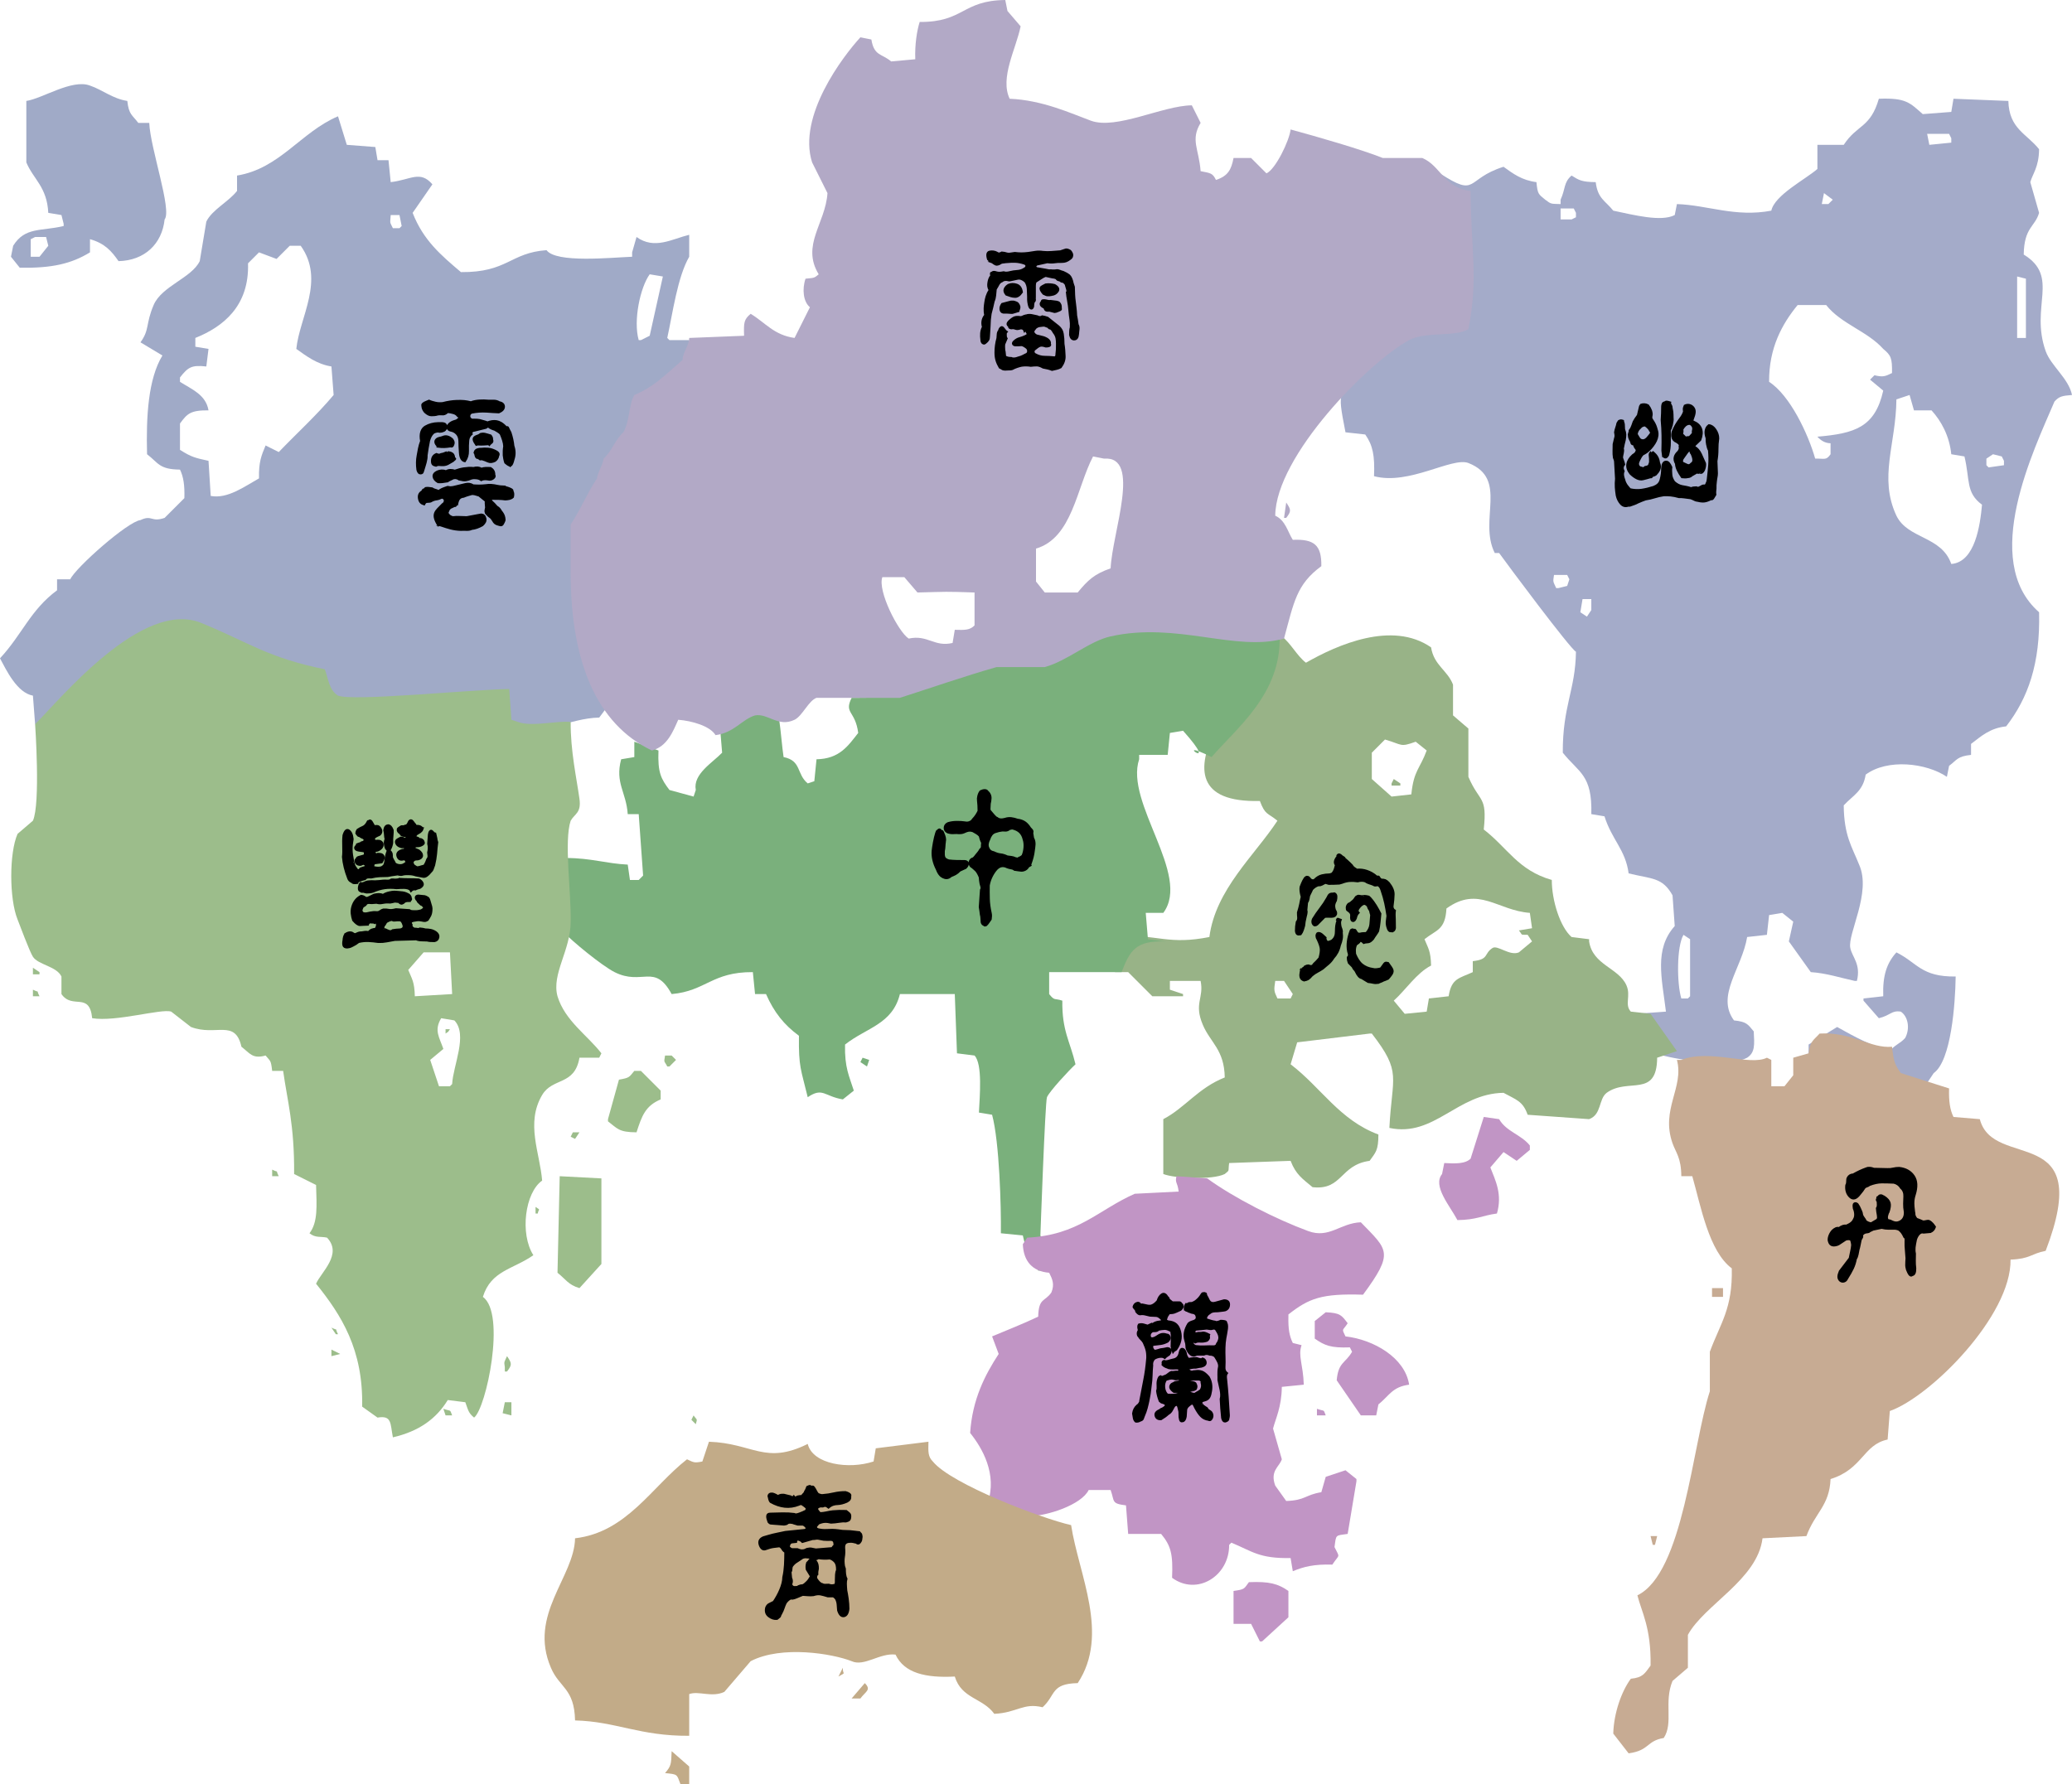 <?xml version="1.0" encoding="UTF-8"?>
<svg width="944px" height="813px" version="1.1" xmlns="http://www.w3.org/2000/svg">
 <g fill-rule="evenodd">
  <path d="m58 45.999c0.696 6.305 2.238 6.318 4.999 10h5c0.466 11.583 10.449 39.738 7 44-1.182 11.101-9.064 18.726-21 19-3.128-4.522-6.236-8.119-13-10v6c-8.543 5.224-17.389 7.255-32 7-1.333-1.666-2.666-3.333-4-5 0.334-1.666 0.667-3.333 1-5 5.386-8.678 12.67-6.543 23.001-9v-1c-0.334-1.333-0.667-2.666-1.001-4-1.999-0.333-4-0.666-6-1-0.582-11.871-6.834-15.351-10-23v-28c7.351-1.086 20.793-10.117 29-7 5.671 1.925 10.253 5.958 17.001 7zm119 27c0.334 3.333 0.667 6.667 1.001 10 9.15-1.05 13.378-5.513 19 1-3 4.333-6.001 8.668-9 13 4.848 12.483 12.899 19.281 22 27 21.289 0.19 22.373-8.821 39-10 4.369 5.994 29.38 3.366 38.999 3v-2c0.667-2.333 1.334-4.666 2.001-7 8.2 5.905 16.166 0.894 24-1v10c-5.372 9.345-7.491 25.655-10.001 37 0.334 0.334 0.667 0.667 1.001 1h9c-0.334 2.334-0.667 4.667-1 7-4.08 10.475-15.214 15.225-25.001 21-0.16 22.565-16.799 31.972-22 52-8.003 31.928 6.321 66.219 10.001 88-1 1.334-2.001 2.667-3 4-13.667 0.264-26.515 8.675-41 6-2.491-6.579-1.599-11.662-6-16-25.098 0.631-56.441 5.35-75.001 2-1.621-4.528-2.999-9.526-6.999-12-8-1.333-14.001-4.666-22.001-6-5.052-1.884-8.205-4.536-12-7-4.666-0.333-7.333-3.666-12-4-1.999-1.999-5-2-7-4-11.814-4.708-20.362 2.421-25 4-3.999 0.334-6 2.667-10 3-14.112 9.47-24.237 27.778-39 37h-1c-0.333-4.332-0.666-8.667-1-13-7.237-1.281-12.133-11.655-14.999-17 10.101-10.847 13.841-22.025 26-31v-5h5.999c2.392-5.291 26.261-26.389 32.001-27 5.403-2.55 4.747 1.159 10.999-1 3-2.999 6.001-6 9-9 0.179-5.759-0.388-9.729-2-13-9.537-0.099-9.779-3.019-14.999-7-0.459-17.306 0.53-34.353 7-45-3.334-1.999-6.668-4-10-6 4.252-5.849 2.256-8.221 6-17 3.69-8.654 17.283-12.309 20.999-20 1-5.999 2.001-12 3-18 2.553-5.369 10.142-9.042 14.001-14v-7c19.485-3.172 29.148-19.878 45.999-27 1.334 4.333 2.667 8.668 4 13 4.333 0.334 8.668 0.667 13 1 0.334 2 0.667 4.001 1.001 6h4.999zm1.001 25c-0.211 3.978-0.612 2.728 1 6h3c0.333-0.333 0.666-0.666 0.999-1-0.333-1.666-0.666-3.333-0.999-5h-4zm-162 10c-0.666 0.334-1.333 0.667-2 1v8h4c1.334-1.666 2.667-3.333 4-5-0.333-1.333-0.666-2.666-1-4h-5zm79 79c-8.218-0.073-9.708 1.502-13 6v12c5.203 3.295 6.852 3.657 13 5 0.334 5.333 0.667 10.668 1.001 16 7.646 1.461 15.46-4.342 22-8-0.168-7.608 1.122-10.457 3-15 1.999 1 4 2.001 6 3 8.281-8.62 17.271-16.781 24.999-26-0.333-4.332-0.666-8.667-1-13-6.579-1.024-11.47-4.77-16-8 1.429-14.399 13.224-31.324 2.001-47h-5.001c-1.999 2-4 4.001-6 6-2.666-0.999-5.333-2-7.999-3-1.667 1.667-3.334 3.334-5.001 5 0.616 19.406-11.272 28.903-23.999 34v4c1.999 0.334 4 0.667 5.999 1-0.333 2.667-0.666 5.334-1 8-6.862-0.752-8.342 0.393-12 5v2c5.276 3.379 11.787 5.811 13 13zm201-62c-4.303 5.935-7.56 21.115-5.001 30h1.001c1.333-0.666 2.666-1.333 4-2 1.999-8.999 4-18 6-27-2-0.333-4.001-0.666-6-1z" fill="#a0aac7"/>
  <g stroke="#000">
   <g stroke-width="0px">
    <path d="m898 344c-6.304 0.697-6.317 2.239-10 5-0.333 1.667-0.666 3.334-1 5-9.459-6.367-27.079-8.351-36.999-1-1.208 7.608-5.73 9.379-10 14 0.124 13.868 3.743 18.821 7 27 5.78 12.758-5.364 31.581-4.001 38 0.817 4.157 4.915 7.324 3 15h-0.999c-6.139-1.299-12.838-3.547-20-4-3.334-4.666-6.668-9.333-10-14 0.666-2.999 1.333-6 1.999-9-1.666-1.333-3.333-2.666-5-4-1.999 0.334-4 0.667-6 1-0.333 3-0.666 6.001-0.999 9-3 0.334-6.001 0.667-9.001 1-2.391 14.349-14.33 26.751-5.999 38 5.808 0.635 6.266 1.706 8.999 5 0.347 6.167 0.624 9.609-3 12-9.233 4.854-33.256 0.801-41.999-2-0.87-8.563-5.123-11.548-9.001-17v-1c4.667-0.333 9.334-0.666 14-1-1.861-15.309-5.446-28.415 4.001-39-0.334-4.666-0.667-9.333-1.001-14-4.658-8.309-9.325-7.361-20-10-1.452-10.849-7.608-15.213-10.999-26-2-0.333-4.001-0.666-6.001-1 0.493-18.035-5.725-18.849-12.999-28-0.1-21.315 5.762-28.546 5.999-46-2.716-1.472-31.257-39.744-35-45h-1.999c-7.538-15 6.367-33.819-12-41-7.489-2.861-27.007 10.281-43.001 6 0.405-9.49-0.579-14.098-3.999-19-3-0.333-6.001-0.666-9-1-4.349-22.032-1.811-13.134 5-31 17.28-2.557 14.58-10.623 24-14 6.999-0.333 14-3.666 20.999-4 15.65-23.772 0.601-55.095-7-69 17.448 11.301 11.405 2.551 29.001-3 4.385 3.157 8.313 6.144 14.999 7 0.534 5.543 0.907 5.439 4.001 8 2.79 2.125 2.59 1.842 7 2v-2c2.3-5.033 1.332-7.85 5-11 3.458 2.165 4.657 2.916 10.999 3 0.923 7.595 4.389 8.45 8 13 9.398 1.966 21.801 5.201 28.001 2 0.333-1.666 0.666-3.333 0.999-5 13.902 0.444 26.617 6.111 43 3 1.544-7.129 15.593-14.273 21-19v-11h12.001c6.107-9.348 12.116-7.597 15.999-21 12.426-0.483 14.104 1.828 20 7 4.333-0.333 8.668-0.666 13.001-1 0.333-1.999 0.666-4 0.999-6 8.333 0.334 16.668 0.667 25 1 0.334 12.723 8.292 14.828 14 22-0.075 8.166-3.003 11.303-4 15 1.334 4.667 2.667 9.334 4 14-1.893 6.506-6.8 6.512-7 19 16.604 10.175 2.764 23.64 10 44 2.392 6.73 10.451 12.414 12 20-4.374 0.353-5.859 0.59-7.999 3-9.296 21.883-34.022 72.303-7.001 96 0.609 23.405-5.092 39.232-14.999 52-7.521 0.836-11.31 4.462-16.001 8v5zm-20-283c0.334 1.667 0.667 3.334 1.001 5 3.332-0.333 6.666-0.666 10-1v-2c-0.334-0.666-0.667-1.333-1.001-2h-10zm-47 27c-0.333 1.667-0.666 3.334-0.999 5h2.999c0.667-0.666 1.334-1.333 2.001-2-1.334-0.999-2.667-2-4.001-3zm-120 7v5h5c0.666-0.333 1.333-0.666 1.999-1v-2c-0.333-0.666-0.666-1.333-0.999-2h-6zm208 31v28h1 3v-2-25c-1.333-0.333-2.666-0.666-4-1zm-100 13c-7.089 8.658-13.106 19.522-13 35 9.511 6.151 17.761 23.631 21.001 35 4.406-0.112 4.935 0.901 6.999-2v-5c-2.584-0.089-4.338-1.201-6-3 16.951-1.468 26.243-4.216 30-21-1.999-1.666-4-3.333-5.999-5 0.666-0.666 1.333-1.333 1.999-2 3.891 0.936 4.855 0.53 8.001-1 0.102-6.854-0.473-8.083-4.001-11-7.285-8.152-19.252-11.39-25.999-20h-13.001zm53.001 48c-0.667-2.333-1.334-4.666-2.001-7-1.999 0.667-4 1.334-6 2-0.172 20.411-8.16 35.526 0 53 5.271 10.766 20.491 9.119 25.001 22 10.878-0.833 13.169-17.777 13.999-27-7.482-5.543-5.397-11.206-8-22-1.999-0.333-4-0.666-5.999-1-0.859-8.375-4.57-15.131-9.001-20h-7.999zm35.999 20c-0.999 0.667-2 1.334-3 2v3l1 1c2.334-0.333 4.667-0.666 7-1v-2c-0.333-0.666-0.666-1.333-1-2-1.333-0.333-2.666-0.666-4-1zm-200 55c-0.574 3.487-0.353 2.935 1.001 6h0.999c1.334-0.333 2.667-0.666 4.001-1 0.333-0.999 0.666-2 0.999-3-0.333-0.666-0.666-1.333-0.999-2h-6.001zm13.001 11c-0.334 2-0.667 4.001-1.001 6 1 0.667 2.001 1.334 3.001 2 0.666-0.999 1.333-2 1.999-3v-5h-3.999zm0.999 128h2.001-2.001zm45 25c-3.156 5.317-3.064 22.126-0.999 29h0.999 2c0.334-0.333 0.667-0.666 1.001-1v-26c-1-0.666-2.001-1.333-3.001-2zm124 19c-0.163 12.351-2.041 38.411-10 44-0.666 1-3.333 5.001-3.999 6-5-0.333-8.001-3.666-13.001-4-1.614-4.141-2.257-7.743-6-10-13.692-6.464-21.325-0.34-34 1v-6c4.333-2.666 8.668-5.333 13.001-8 8.58 4.849 15.207 8.274 23.999 11 2.133-2.831 4.774-3.442 7-6 2.337-4.368 1.273-9.835-2-12-4.236-0.669-4.617 1.698-10 3-2.333-2.666-4.666-5.333-7-8v-1c3-0.333 6.001-0.666 9-1-0.33-9.596 1.674-15.168 6-20 9.578 4.761 11.299 11.201 27 11zm-157-1c2.333 2 4.666 4.001 7 6v3c-4.422-1.255-4.199-1.266-6.001-5-0.333-1.333-0.666-2.666-0.999-4z" fill="#a4abc9"/>
    <path d="m724 428v1c1.626 10.821 13.45 12.001 16.999 20 2.152 4.85-0.999 8.746 2.001 12 2.999 0.334 6 0.667 9 1 3.999 5.667 8 11.334 12 17-3 1-6.001 2.001-9 3-0.159 18.587-13.234 8.907-23 16-3.77 2.888-2.223 9.894-8 12-9.333-0.666-18.668-1.333-28-2-2.211-6.266-5.21-6.819-11.001-10-21.19 0.334-31.517 20.353-51.999 16 1.18-23.741 5.867-25.086-8-43h-1.001c-10.899 1.334-22.001 2.667-33 4-0.999 3.333-2 6.667-3 10 13.898 10.575 22.238 25.393 40.001 32-8e-3 7.342-1.255 8.118-4.001 12-13.579 1.841-12.348 13.517-26 12-4.495-3.758-7.622-5.747-10-12-9.332 0.334-18.667 0.667-28 1-0.578 4.101 0.451 2.991-2 5-5.544 2.771-22.637 2.111-28 0v-25c9.889-5.142 15.853-14.199 28-19-0.219-12.733-6.54-15.808-10-24-4.174-9.882 0.61-12.06-1-20h-14v4c2 0.667 4.001 1.334 6 2v1h-14l-11-11h-6v-17c19.935 0.112 24.678 4.617 43 1 2.773-21.639 20.71-37.263 31.001-53-4.571-3.714-5.581-2.548-8-9-58.158 1.545 0.847-63.638 9.999-75 4 3 7.001 9.001 11.001 12 14.149-8.112 39.291-19.276 56.999-7 1.281 8.186 7.516 10.462 10 17v14c2.334 2 4.667 4.001 7.001 6v22c5.131 11.94 8.645 8.452 7 24 10.901 8.418 15.61 18.596 31 23-0.016 9.338 3.786 21.42 9 26 2.666 0.334 5.333 0.667 8 1zm-93.001-91c-1.999 2-4 4.001-5.999 6v12c2.999 2.667 6 5.334 8.999 8 3-0.333 6.001-0.666 9.001-1 1.11-11.005 3.918-11.592 7-20-1.667-1.333-3.334-2.666-5-4-7.3 2.625-5.824 1.376-14.001-1zm4.001 18c0.999 0.667 2 1.334 3 2v1h-4.001v-1c0.334-0.666 0.667-1.333 1.001-2zm36 83c7.558-0.802 4.915-3.358 8.999-6 2.289-1.48 7.797 3.772 12.001 2 1.999-1.666 4-3.333 5.999-5-0.666-0.999-1.333-2-1.999-3-3.651-0.119-2.045 0.371-4-2 1.999-0.333 4-0.666 5.999-1-0.333-2.333-0.666-4.666-0.999-7-14.7-1.033-23.345-12.555-38.001-2-0.529 9.891-4.603 9.686-10 14 1.703 4.205 2.822 5.306 3 12-6.617 3.406-11.568 11.131-16.999 16 1.666 2 3.333 4.001 5 6 3.332-0.333 6.666-0.666 10-1 0.333-1.999 0.666-4 1-6 2.999-0.333 6-0.666 8.999-1 1.291-8.351 4.957-8.152 11.001-11v-5zm-77.001 4c1.393 1.923 0.102 0.599 2 2l-2-2zm-13 5c-0.651 4.318-0.599 4.61 1.001 8h5.999c0.334-0.666 0.667-1.333 1-2-1.333-1.999-2.666-4-4-6h-4zm-40 36h2-2z" fill="#98b387"/>
    <path d="m583 290c0.72 26.291-19.735 41.866-31 55-19.648-9.823 5.313 8.491-13-12-2 0.334-4.001 0.667-6 1-0.334 3.333-0.667 6.667-1 10h-13v2c-6.651 19.862 23.87 52.704 11 70h-8c0.333 4 0.666 8.001 1 12 2.666 0.334 5.333 0.667 7.999 1-13.462-0.406-16.129 3.934-20 14h-32.999v10c2.602 3.252 2.332 1.769 6 3-0.215 13.662 3.495 18.508 6 29-2.707 2.454-11.889 12.321-13.001 15-0.853 2.281-2.999 63-2.999 63 1.883 4.984 3.935 7.56 2.999 16h-4c-2.619-5.67-5.333-7.67-6.999-16-3.334-0.333-6.668-0.666-10-1 0.16-11.724-0.66-41.678-4.001-54-1.999-0.333-4-0.666-5.999-1 0.355-7.399 1.706-22.069-2-26-2.667-0.333-5.334-0.666-8-1-0.334-8.999-0.667-18-1-27h-25c-3.417 13.799-15.19 15.264-25 23-0.252 10.532 1.937 14.459 3.999 21-1.666 1.334-3.333 2.667-5 4-8.496-1.414-9.125-5.67-16-1-3.095-12.869-4.178-13.59-4-28-6.82-5.019-11.314-10.667-15-19h-5c-0.333-3.333-0.666-6.667-1-10-18.639-0.14-21.387 8.624-37 10-7.778-14.306-13.368-3.63-26-10-5.678-2.863-19.385-14.034-24-19-0.244-11.14-0.782-24.83 2.001-33 11.241-0.015 18.25 2.549 27.999 3 0.334 2.334 0.667 4.667 1 7h4c0.667-0.666 1.334-1.333 2.001-2-0.667-9.332-1.334-18.667-2.001-28h-5c-0.687-10.094-5.882-14.19-2.999-25 1.999-0.333 4-0.666 5.999-1v-7c3.667 1.334 7.334 2.667 11 4-0.394 10.179 1.168 12.878 5 18 3.667 1 7.334 2.001 11 3 0.334-0.999 0.667-2 1.001-3-1.393-7.249 7.68-12.469 11.999-17-0.333-3.999-0.666-8-1-12h2c5-1.666 10.001-6.333 15-8 4.739 1.511 7.658 0.963 10 5 0.667 4.333 1.334 12.668 2.001 17 8.253 1.64 5.792 7.712 10.999 12 1-0.333 2.001-0.666 3.001-1 0.333-3.333 0.666-6.667 1-10 10.504-0.18 14.407-6.154 19-12-1.337-10.271-6.572-8.781-3.001-16 37.751 0.325 36.7-8.371 64-16 13.936-3.894 20.406 1.107 32.001-3 5.645-1.999 16.853-12.419 24-14 17.998 0 57.1 5 75 5zm-190 192c1 0.334 2.001 0.667 3.001 1-0.334 1-0.667 2.001-1 3-1-0.666-2.001-1.333-3-2 0.333-0.666 0.666-1.333 0.999-2z" fill="#7ab07c"/>
    <path d="m458 0c0.333 1.666 0.666 3.333 0.999 4.999 2 2.334 4.001 4.667 6.001 7-2.133 10.384-9.541 23.421-5 33 14.989 0.614 27.984 6.691 37 10 11.597 4.258 32.73-6.88 45.999-7 1.334 2.667 2.667 5.334 4.001 8-4.719 7.764-0.779 11.813 0 22 4.67 0.917 5.44 0.883 6.999 4 5.534-1.825 6.981-4.736 8.001-10h7.999l7 7c4.106-1.79 10.441-14.884 11.001-20 12.464 3.388 32.3 9.108 41.999 13h18c8.505 3.577 9.81 13.713 22 15 0.106 26.136 3.626 39.961-1 63-6.133 3.719-19.34 0.901-27 5-18.271 9.778-60.789 52.854-61 80 4.691 2.116 5.692 7.415 8 11 9.782-0.417 13.164 2.433 13 12-11.374 8.352-12.499 16.477-17 33-22.183 6.162-48.748-7.739-78.999-1-9.826 2.189-19.338 10.984-30.001 14h-21.999c-13.601 3.828-32.354 10.29-44 14h-38c-3.661 1.362-6.438 8.285-10.001 10-7.448 3.586-12.084-3.054-17.999-2-6.101 1.871-9.358 7.864-18 9-2.508-4.179-10.799-6.527-17-7-2.4 5.417-5.05 12.213-12 14-25.451-12.099-37-41.007-37-81v-22c4.666-6.999 7.333-14 12-21 0.333-2.999 2.666-6 3-9 3.999-3.666 5-8.333 9-12 2.888-4.826 2.467-12.789 5-17 9.1-3.789 14.1-9.195 22-16 0-3.333 2.999-6.667 2.999-10 8.333-0.333 16.668-0.666 25.001-1-0.174-6.037-0.077-7.417 3-10 6.672 3.996 10.565 9.677 19.999 11 2.334-4.666 4.667-9.333 7.001-14-3.01-2.478-3.654-8.18-2-13 4.3-0.404 3.911-0.327 6-2-8.086-13.263 3.102-23.18 3.999-37-2.333-4.666-4.666-9.333-6.999-14-6.77-21.082 14.16-48.479 21.999-57 1.667 0.334 3.334 0.667 5.001 1 1.202 7.621 4.865 6.41 9 10 3.666-0.333 7.333-0.666 11-1-0.255-6.662 0.75-13.047 2-17 20.16 0.152 19.299-9.806 39-9.999zm39.999 208c-7.499 14.31-9.429 37.116-26 42v15c1.334 1.667 2.667 3.334 4 5h15.001c4.63-5.637 7.59-8.44 15-11 0.703-16.29 14.223-51.349-3.001-50-1.666-0.333-3.333-0.666-5-1zm88.001 21c2.27 3.331 2.326 3.963 0 7h-1.001c0.334-2.333 0.667-4.666 1.001-7zm-184 34c-2.28 6.211 7.233 24.901 11.999 28 8.736-1.872 11.621 3.98 20.001 2 0.333-1.999 0.666-4 0.999-6 4.69 0.138 6.841 0.185 9-2v-15c-14.24-0.485-11.709-0.345-26 0-1.999-2.333-4-4.666-5.999-7h-10z" fill="#b2a9c6"/>
    <path d="m232 314c0.333 4.667 0.666 9.334 0.999 14 1 0.334 2.001 0.667 3 1 6.328 2.365 17.859-0.69 24 0-0.106 13.152 2.695 25.599 4 35 0.899 6.471-2.099 6.725-4 10-3.111 9.347 0.271 32.474 0 46-0.026 13.163-8.791 23.766-6 34 3.361 11.136 13.724 17.846 20 26-0.333 0.667-0.666 1.334-0.999 2h-9.001c-2.202 12.876-12.199 8.88-17 17-7.602 12.86-0.999 26.413 0 39-7.786 5.418-10.244 24.176-4 34-9.304 6.506-19.287 6.954-23 19 10.637 7.564 1.523 50.746-4 55-2.661-2.183-2.664-3.39-4-7-2.666-0.333-5.333-0.666-7.999-1-5.238 8.563-13.12 14.247-25.001 17-1.246-6.403-0.391-10.108-7-9-2.333-1.666-4.666-3.333-7-5 0.525-26.028-9.469-41.697-21-56 2.261-5.247 12.182-13.419 5.001-21-2.875-0.659-5.221 0.241-8.001-2 3.891-5.053 3.283-12.399 3-22-3.333-1.666-6.667-3.333-10-5 0.189-22.406-3.149-33.578-4.999-47h-5.001c-0.581-5.104-0.791-4.275-3-7-6.034 1.692-7.165-1.066-11-4-2.883-12.786-11.601-4.648-22.999-9-3-2.333-6.001-4.666-9-7-4.551-1.464-25.066 4.784-36 3-1.24-12.269-9.035-3.809-14.001-11v-8c-2.198-4.691-10.541-5.266-12.999-9-1.437-2.181-6.393-15.418-7-17-3.82-9.439-3.83-30.301 0-39 2.333-1.999 4.666-4 7-6 3.511-7.727 1-44 1-44 10.759-10.504 48.783-57.579 76-46 20.92 8.549 29.947 15.744 55.999 21 1.622 4.528 2 9.527 6 12 6.778 2.711 60.907-2.793 78.001-3zm-43.001 140c5.667-0.333 11.334-0.666 17-1-0.333-6.332-0.666-12.667-0.999-19h-12.001c-2.333 2.667-4.666 5.334-7 8 1.703 4.205 2.822 5.306 3 12zm-174-13c0.999 0.667 2 1.334 3 2v1h-3v-3zm0 10c3.582 1.782 1.183-0.53 3 3h-3v-3zm186 13c-3.359 5.597-0.805 8.703 0.999 14-1.999 1.667-4 3.334-6 5 1.334 4 2.667 8.001 4 12h5.001c0.333-0.333 0.666-0.666 0.999-1 0.41-8.409 7.281-22.54 1-29-1.999-0.333-4-0.666-5.999-1zm1.999 5h2.001c-1.393 1.923-0.102 0.599-2.001 2v-2zm100 12h3l2 2c-0.999 1-2 2.001-3 3h-0.999c-1.435-2.863-1.592-1.454-1.001-5zm-14 7h3c3 3 6.001 6.001 9.001 9v4c-7.026 2.963-8.586 7.574-11 15-8.183-0.032-8.712-1.767-13-5v-1c1.433-5.096 3.146-11.377 4.999-18 4.882-0.837 4.598-1.103 7-4zm-28 28h3c-0.666 1-1.333 2.001-2 3-0.666-0.333-1.333-0.666-2-1 0.334-0.666 0.667-1.333 1-2zm-137 17c3.583 1.782 1.184-0.53 3 3h-3v-3zm131 3c6.333 0.334 12.668 0.667 19 1v39c-3.333 3.667-6.667 7.334-10 11-5.158-1.524-6.369-4.182-10-7 0.334-14.665 0.667-29.334 1-44zm-11 14c2.617 1.776 1.363 0.621 1.001 3h-1.001v-3zm-93 55c3.583 1.782 1.184-0.53 3 3h-0.999c-0.667-0.999-1.334-2-2.001-3zm0 10c1.334 0.667 2.667 1.334 4 2-1.333 0.334-2.666 0.667-4 1v-3zm80 3c2.271 3.331 2.327 3.963 0 7h-1v-2c-0.468-2.725-0.2-2.245 1-5zm-1 21h3v6c-1.333-0.333-2.666-0.666-3.999-1 0.333-1.666 0.666-3.333 0.999-5zm-28 3c3.828 1.321 2.791-1e-3 4 3h-3c-0.333-0.999-0.666-2-1-3zm114 3c1.525 2.286 1.827 1.215 1 4l-2-2c0.334-0.666 0.667-1.333 1-2z" fill="#9cbd8b"/>
    <path d="m916 574c0.396 25.566-36.463 62.486-55 69-0.333 4.333-0.666 8.668-1 13-11.161 2.314-11.344 13.487-25.999 18-0.5 12.205-7.05 15.254-11.001 26-6.666 0.334-13.334 0.667-20 1-2.331 18.861-26.51 30.25-34 44v15c-2.333 2-4.666 4.001-6.999 6-4.047 9.775 0.522 19.149-4.001 26-8.079 1.39-6.359 5.678-15.999 7-2.334-2.999-4.667-6-7.001-9 0.261-9.444 3.786-19.29 8.001-25 5.532-0.519 6.388-2.458 8.999-6 0.289-17.365-4.169-24.545-5.999-32 20.939-10.18 24.984-68.25 33-93v-18c4.826-13.11 10.409-19.542 9.999-38-10.456-7.825-14.063-28.203-18-42h-4.999c-0.046-8.426-2.503-10.763-4-15-5.492-15.53 5.35-25.456 2-38h2c12.952-5.102 31.31 2.899 38.999-1 0.667 0.334 1.334 0.667 2 1v12h6.001c1.333-1.666 2.666-3.333 4-5v-8c2.333-0.666 4.666-1.333 6.999-2 0.807-5.798 2.117-5.785 5.001-9 14.76-0.892 23.155 6.901 32.999 6 0.831 7.281 1.386 8.157 4.001 12 7.332 2.334 14.667 4.667 22 7-0.179 5.76 0.388 9.73 2 13 3.999 0.334 8 0.667 12 1 6.104 23.747 52.705 0.754 29.999 60-6.779 1.339-7 3.684-16 4zm-136 13h4.999v4h-4.999v-4zm-28.001 113h3c-0.333 1.334-0.666 2.667-1 4h-1c-0.333-1.333-0.666-2.666-1-4z" fill="#c7ab93"/>
    <path d="m676 509c2.333 0.334 4.666 0.667 7 1 3.268 5.705 9.973 6.975 14 12v2c-2 1.667-4.001 3.334-6 5-2-1.333-4.001-2.666-6-4-2 2.334-4.001 4.667-6 7 2.331 5.976 5.553 12.219 3 21-6.83 0.92-9.053 2.865-18 3-3.533-6.643-11.409-15.548-7.001-21 0.334-1.666 0.667-3.333 1.001-5 5.116 0.301 9.61 0.391 12-2 1.999-6.332 4-12.667 6-19zm-82 122c-3.334 0.334-6.668 0.667-10.001 1-0.13 9.299-2.816 14.379-4 19 1.334 4.667 2.667 9.334 4 14-1.107 3.449-5.498 5.207-3 12 1.667 2.334 3.334 4.667 5.001 7 8.848-0.303 8.557-2.802 16-4 0.666-2.333 1.333-4.666 1.999-7 3-0.999 6.001-2 9.001-3 1.666 1.334 3.333 2.667 4.999 4v1c-1.333 8-2.666 16.001-3.999 24-5.717 0.822-5.215 0.158-6 6 2.507 5.166 2.406 2.934-1.001 8-8.393-0.257-13.016 0.956-17.999 3-0.334-1.999-0.667-4-1.001-6-14.393 0.309-17.592-3.169-27-7-0.333 0.334-0.666 0.667-1 1 0.125 14.216-14.648 23.357-26 15 0.448-10.79-0.499-14.562-5-20h-15c-0.333-4.332-0.666-8.667-0.999-13-6.84-0.835-5.107-1.755-7.001-7h-10c-3.198 6.63-18.79 11.995-28 12-5.248-2.799-12.546-2.292-18-6 4.461-13.332-2.544-25.173-8-32 1.001-15.273 6.686-26.327 13.001-36-1-2.666-2.001-5.333-3.001-8 6.161-2.627 14.103-5.682 21-9 0.234-8.699 2.991-6.653 6-11 1.55-3.728 0.459-6.118-0.999-9-7.543-0.617-11.686-5.166-12-13 0.666-0.999 1.333-2 1.999-3 23.331-1.132 32.258-12.59 49.001-20 6.665-0.333 13.333-0.666 19.999-1-0.578-4.594-1.744-3.757-0.999-7 4.666 0.334 9.333 0.667 13.999 1 12.121 8.837 31.408 18.629 46 24 9.681 3.564 14.534-3.65 24.001-4 12.264 12.708 15.296 13.588 1 33-18.843-0.591-24.627 1.623-34.001 9v1c-0.138 5.534 0.459 8.881 2.001 12 1.333 0.334 2.666 0.667 4 1-1.719 4.768 0.714 8.764 1 18zm47.999 0c-7.729 0.991-9.165 5.153-13.999 9-0.334 1.667-0.667 3.334-1.001 5h-6.999c-3.667-5.332-7.334-10.667-11-16 0.728-8.337 3.922-7.655 7-13-0.334-0.666-0.667-1.333-1.001-2-8.692 0.326-11.538-0.864-16-4v-8c1.667-1.333 3.334-2.666 5-4 6.605 0.308 7.173 1.299 10.001 5-2.313 3.645-2.875 2.151-1 6 12.84 1.445 27.154 9.726 28.999 22zm-42 11c3.828 1.321 2.791-1e-3 4 3h-4v-3zm-31 79c9.237-0.386 13.246 0.675 18 4v12c-3.999 3.667-8 7.334-11.999 11h-1c-1.334-2.666-2.667-5.333-4-8h-8v-15c5.136-0.76 4.653-0.804 6.999-4z" fill="#c195c5"/>
    <path d="m323 657c20.118 0.693 25.559 10.651 44.999 1 2.281 9.345 18.731 11.728 30 8 0.334-1.999 0.667-4 1.001-6 7.999-0.999 16-2 24-3-0.138 4.69-0.185 6.841 1.999 9 8.313 10.321 49.568 25.964 63.001 29 3.417 22.401 17.707 49.796 3 72-12.405 0.259-9.871 5.434-16.001 11-8.815-2.175-11.563 2.495-21.999 3-5.327-7.338-14.899-6.826-18-17-13.264 0.692-23.019-1.542-27-10-7.126-0.872-14.269 5.631-20 3-8.585-3.399-31.83-7.345-46.001 0-3.999 4.667-8 9.334-12 14-5.712 2.677-11.711-0.598-15.999 1v19c-22.608 0.171-33.25-6.526-52.001-7-0.333-14.727-7.11-14.799-10.999-24-10.42-24.163 10.652-41.295 10.999-59 23.557-2.742 34.917-23.445 51.001-36 3.107 1.455 3.29 1.756 7 1 0.999-2.999 2-6 3-9zm61 103c-0.176 3.462 1.869 1.758-2 4 0.666-1.333 1.333-2.666 2-4zm10 7c3.16 3.136 0.262 3.849-2.001 7h-3.999c1.999-2.333 4-4.666 6-7zm-88.001 31c2.667 2.334 5.334 4.667 8.001 7v8h-4c-1.707-4.538-1.164-4.419-7.001-5 2.831-3.332 2.78-4.001 3-10z" fill="#c2ab88"/>
   </g>
   <path d="m879.46 561.38-3.069 0.271c-0.758-0.226-1.454-0.011-2.085 0.643-0.632 0.655-1.11 1.501-1.435 2.539-0.615 3.05-0.904 4.413-0.471 6.466-0.01 2.055-0.179 4.277 0.146 6.669 0.035 1.896-0.398 2.9-1.3 3.013-0.904 0.932-1.698-0.688-2.384-2.403-0.253-0.903-0.371-1.737-0.352-1.875 0.018-1.397 0.063-2.278 0.136-3.271-0.073-0.679-0.172-2.629-0.298-3.826-0.127-1.195-0.172-2.493-0.136-3.893 0.036-0.45 0.027-0.891-0.027-1.32s-0.226-0.869-0.514-0.69c-0.832-1.758-1.526-2.548-2.086-3-0.335-0.451-1.273-0.722-2.139-0.813h-3.088c-0.939 0-1.969-0.135-3.087-0.406l-3.9 0.813c-0.65 0.316-1.238 0.598-1.761 0.846 0.25 0.249-1.11 0.418-1.76 0.508-0.867 0.316-1.409 0.768-1.625 1.552 0.575 0.389-0.416 1.134-0.596 2.036-0.325 1.445-0.632 3.344-0.921 4.131-0.289 1.309-0.488 3.383-1.192 4.197-0.325 1.671-0.794 3.149-1.408 4.435-0.614 1.287-1.462 2.787-2.546 4.503-0.752 1.858-2.609 1.816-3.385 0.846-0.777-0.971-0.75-1.998 0.081-4.028 1.48-1.851 2.852-3.826 4.512-5.925 0.371-2.099 0.977-4.118 1.121-6.06-0.144-1.354-0.433-2.177-0.641-2.471-0.659-0.293-1.363-0.305-2.338-0.034-0.686 0.452-1.373 0.904-2.058 1.354-0.687 0.452-1.408 1.016-2.167 1.151-1.841 0.498-2.971-0.056-3.385-1.659-0.416-0.926 0.117-3.216 1.598-4.841 0.975-0.902 1.985-1.512 3.033-1.135 1.047-1.008 2.527-1.324 3.196-1.11 2.661-1.117 3.204-2.043 3.764-3.307 0.56-1.083 0.479-3.001-0.243-4.583-0.217-1.443-0.145-1.973 0.216-2.222 0.361-0.247 0.813-0.169 1.355 0.237 0.541 0.769 0.956 1.524 1.245 2.269 0.289 0.744 0.794 1.546 0.813 2.403 0.288 1.355 1.631 2.348 1.571 2.98 0.758 0.632 1.642 1.015 2.654 1.151l2.762-1.625c0.289-0.361 0.424-0.711 0.407-1.05-0.019-0.338-0.046-0.688-0.082-1.049-0.216-1.128-0.361-2.189-0.433-3.183 0.692-0.992 0.342-2.053 0.342-3.182-0.523-0.496-0.523-0.925 0-1.286-0.378-0.361-0.162-0.722 0.2-0.553 0.469-0.846 0.911-0.937 1.57-0.802 0.171 0.136 0.614 0.317 1.084 0.542 1.408 0.904 2.248 1.862 2.519 2.878 0.27 1.015 0.099 2.291-0.515 4.122-0.217 0.245-0.416 0.854-0.596 1.531-0.181 0.677-0.162 1.265 0.054 1.761 0.144 0.316 0.388 0.485 0.732 0.508 0.342 0.023 0.677 0.124 1.002 0.304 1.75 0.904 2.925 0.948 4.333 0.136 1.408-0.813 2.076-2.325 2.004-4.24-0.253-1.516-0.361-2.667-0.325-3.75s0.072-2.211 0.109-3.385c0.071-1.58-0.443-2.968-1.544-3.885-0.877-1.475-2.213-2.186-3.331-2.412-1.95-0.09-3.576-0.136-5.471-0.136-1.698 0-3.594 0.407-5.688 1.219-0.795 0.739-1.535 0.52-2.221 1.287-0.686 1.092-1.156 1.716-2.112 2.843-1.59 2.123-3.052 2.563-4.388 1.321-1.336-1.241-1.968-3.013-1.706-5.315 0.71-1.264 0.163-2.381 0.65-3.352 0.488-0.97 1.309-1.478 2.465-1.523 1.047-0.587 2.049-1.106 3.006-1.558 0.956-0.45 2.013-0.88 3.169-1.286l0.433-0.136c0.469-0.044 0.902-0.044 1.3 0 0.397 0.046 0.884 0.181 1.463 0.407l6.229 0.135c0.902 0.046 1.778-0.034 2.627-0.237 0.848-0.203 1.742-0.305 2.681-0.305 2.925 0.317 5.119 1.524 6.581 3.623 1.463 2.099 1.616 4.976 0.461 8.633-0.398 1.218-0.596 2.393-0.596 3.862 0 0.787 0.09 2.006 0.271 3.315 0 0.541 0.27 1.162 0.216 1.862 0.144 0.7 0.488 1.343 1.03 1.929 0.938 0.362 2.444 0.914 2.789 1.134 0.921 0.23 1.869-0.411 2.844-0.186 1.372 0.677 2.112 1.866 2.671 2.675-0.342 1.106-1.011 1.862-2.04 2.268zm-97.494-351.24 0.217 5.552c0.017 1.129-0.344 2.235-0.487 3.813-0.145 1.38-0.199 1.785-0.163 3.093-0.073 0.858-0.235 1.795-0.073 2.81-0.668 1.016-1.173 2.447-1.931 1.998-1.12 0.586-2.095 0.936-2.925 1.049-0.831 0.112-1.806 0.034-2.925-0.237-0.039-0.045-1.174-0.113-1.679-0.474-0.506-0.271-1.084-0.518-1.734-0.744-2.166-0.271-3.856-0.587-5.356-0.525-2.769-0.784-4.809-0.92-6.939-0.83-1.482 0.227-2.863 0.542-4.144 0.948-1.282 0.407-2.664 0.723-4.144 0.948-1.264 0.451-2.447 0.925-3.548 1.422-0.805 0.496-2.302 0.97-3.602 1.422h-0.704c-1.3 0.451-2.411 0.169-3.331-0.846-0.921-1.016-1.544-2.269-1.869-3.758-0.217-1.354-0.362-2.618-0.433-3.792-0.073-1.173-0.037-2.437 0.108-3.792l-0.433-7.651c0-0.406-0.064-0.755-0.19-1.049-0.127-0.293-0.244-0.62-0.352-0.982-0.145-1.038-0.199-2.053-0.163-3.047 0.036-0.992 0.055-2.008 0.055-3.047 0.288-1.083 0.505-1.997 0.65-2.742 0.269-0.745 0.269-1.284 0-2.674 0.108-0.722 0.279-1.411 0.514-2.065s0.424-1.343 0.569-2.065l0.596-0.948c0.577-0.361 1.074-0.407 1.84-0.136 0.064 0.784 0.308 0.813 0.381 1.625l0.108 2.235c0.36 0.903 0.55 1.67 0.569 2.302 0.017 0.632-0.064 1.467-0.244 2.505-0.362 1.354-0.659 2.686-0.894 3.995 0.44 1.309-0.352 2.708-0.352 4.198 0.342 1.038 0.792 2.031 0.972 2.979-0.819 0.948-0.828 1.987-0.27 3.114-0.522 1.219-0.224 2.529 0.3 3.927 0.523 1.994 1.291 2.709 2.302 3.927l0.379 0.407c1.878 0.406 3.657 0.485 5.336 0.237s3.511-0.688 5.498-1.321c1.697-0.721 2.762-1.596 3.196-3.487 0.433-1.601 0.65-3.26 0.65-4.976 0.071-1.896 0.604-2.9 1.597-3.013 0.993-0.112 1.688 0.711 2.482 2.471-0.179 1.219-0.044 2.348 0.01 3.386s0.496 2.166 1.327 3.385c1.192 1.039 2.401 1.671 3.629 1.896 1.228 0.226 2.456 0.384 4.134 0.942 0.75-0.377 1.463-0.355 2.366-0.4 0.903 0.63 1.842-0.294 2.817-0.745 0.289-0.045 0.623-0.158 1.002-0.015 0.955-0.504 0.677-0.775 0.894-1.136s0.343-0.7 0.379-1.016c0.036-0.315 0.162-0.654 0.162-1.016 0.253-2.256 0.506-4.401 0.651-6.432 0.143-2.031 0.108-4.22-0.109-6.568-0.433-0.542-0.731-2.065-0.894-2.809-0.162-0.745-0.226-1.659-0.189-2.743-0.398-1.127-0.588-2.189-0.479-3.182 0.18-0.992 0.442-1.873 1.454-2.641 1.119 0.091 2.103 0.768 2.952 2.032 0.848 1.264 1.273 2.573 1.273 3.927-0.253 1.76-0.371 3.453-0.352 5.078 0.018 1.625-0.136 3.385-0.461 5.281zm-7.041 5.417c-0.362-0.18-0.669-0.315-0.525-0.406-0.649 0.414-0.974 0.414-1.11 0l-2.59 1.489c-0.759 0.775-1.499 0.677-2.221 0.813-0.723 0.135-1.139 0-2.167-0.038-1.516-2.173-2.6-4.103-2.692-6.158-1.208-2.053-0.685-3.847 1.013-5.382 0.65-0.767 0.867-1.602 0.65-2.506 0.377-0.902-0.686-1.579-1.408-2.031-1.12-0.451-1.761-1.229-1.923-2.336-0.163-1.105 0.027-2.177 0.569-3.216 0.65-1.444 1.435-2.81 2.356-4.096 0.921-1.287 1.724-2.125 2.41-4.029-0.036-0.361-0.073-0.722-0.108-1.083-0.037-0.361 0.035-0.745 0.217-1.151l0.216-0.542c1.3-0.677 2.968-0.361 3.908 0.948 0.93 1.31 0.588 2.731-0.279 5.102-0.325-0.385-0.479 0.033-0.46 0.416 0.018 0.384 0.819 0.784 0.785 0.846 1.734 0.723 2.862 1.784 3.386 3.183 0.523 1.399 0.406 3.092-0.352 5.078l-2.329 2.234c-0.101 0.181-0.434 0.683-0.542 0.508-0.108 0.159 0.035 0.35 0.433 0.576 1.084 0.587 1.995 1.658 2.736 3.216 0.739 1.557 1.362 2.945 1.868 4.164 0.109 0.722 9e-3 1.569-0.298 2.539-0.307 0.971-0.821 1.591-1.543 1.862zm-4.767-22.412h-0.867c-0.541 0.091-1.047 0.339-1.516 0.745-0.47 0.406-0.921 0.994-1.354 1.761 0.169 0.858 0.079 1.535-0.163 2.031 0.252 0.497 1.082 1.061 1.571 1.693 0.631 0.045 0.433 0.033 0.65-0.034 0.217-0.068 0.415-0.102 1.271-0.102 0.588-0.767 1.95-1.635 1.518-2.607 0.198-0.97 0.702-2.132-1.11-3.487zm0.542 13.542c-0.145-0.315-0.298 0.048-0.461-0.88 0.531-0.271-0.406-0.474-0.731-0.61-0.398 0.362-0.731 0.735-1.002 1.118-0.271 0.384-0.569 0.802-0.894 1.252-0.361 0.578-0.686 0.914-0.975 1.388s-0.398 1.005-0.325 1.591l0.217 0.339c2.371 1.039 2.834 1.77 4.062 0.44 1.228-0.745 1.264-2.02 0.109-4.638zm-9.967-10.766c-0.036 1.942-0.036 3.815 0 5.62 0.036 1.806-0.217 3.724-0.758 5.755-0.434 0.813-0.867 1.185-1.3 1.118-0.434-0.068-0.741-0.508-0.921-0.529-0.108-1.063-0.181-1.344-0.217-1.638-0.036-0.293-0.073-0.598-0.108-0.914 0.072-2.438 0.09-4.75 0.054-6.94-0.036-2.189-0.162-4.525-0.379-7.008 0.072-1.083 0.126-2.099 0.162-3.047s0.055-1.963 0.055-3.047c0-0.451 0.099-0.902 0.297-1.354 0.198-0.451 1.352-0.745 0.84-0.412 0.505-0.648 1.047-0.524 2.372-0.096-0.17 0.43 0.282 1.005 0.607 1.727 0.217 1.749 0.361 1.704 0.434 2.539 0.071 0.836 0.108 1.726 0.108 2.674 0.161 1.039-0.081 1.942-0.352 3.366-0.271 0.111-0.047 1.059-0.894 2.186zm-7.421 20.753c-0.082 0.023-0.614 0.147-0.975 0.741-0.723 0.038-1.354 0.308-1.896 0.444-0.541 0.135-1.156 0.294-1.841 0.474-0.903 0.226-1.842 0.101-2.817-0.373s-1.95-1.184-2.925-2.132c-1.156-1.444-1.625-2.878-1.408-4.3 0.216-1.422 1.047-2.786 2.491-4.096 0.722-0.542 1.479-0.697 1.849-2.438-0.676-1.083-1.018-1.059-1.29-2.437-0.812-0.226-1.065-0.112-1.209-0.847-0.144-0.338-0.091-0.525-0.433-1.049-0.433-0.767-0.713-1.5-0.678-2.201-0.289-0.699 0.45-1.455 0.353-2.268l0.65-0.948c0.325-0.579 0.713-1.739 1.165-3.047 0.451-0.857 1.091-1.828 1.923-2.911l0.975-4.131 0.433-0.676c0.505-0.18 1.029-0.248 1.571-0.203 0.541 0.045 1.064 0.203 1.571 0.474 0.577 0.722 1.029 1.523 1.354 2.403 0.325 1.132 0.379 1.727 0.162 2.539-0.073 0.452-0.073 0.779 0 0.982 0.072 0.203 0.289 0.576 0.65 1.117 0.686 0.994 1.192 2.031 1.517 3.115 0.325 1.083 0.766 2.257 0.596 3.521-0.217 1.778-0.93 3.171-2.14 4.773-1.21 1.603-2.483 2.765-3.819 3.487-0.578 0.135-1.146 0.7-1.706 1.693s-0.948 1.828-1.164 2.505c-0.109 0.677 8e-3 1.23 0.352 1.659 0.342 0.429 0.785 0.643 1.327 0.643 0.541 0.738 1.29-0.203 1.598-0.339 1.162-0.135 1.091-0.338 1.706-0.609 0.325-0.767 0.505-1.489 0.542-1.564 0.035-1.28 0-2.024-0.109-2.837-0.108-0.677-0.036-1.162 0.217-1.456 0.252 0.463 0.668 0.123 1.246-0.237 1.48 1.3 2.364 2.483 2.654 4.74 1.116 2.258-0.199 4.04-1.463 5.349-0.397 0.271-0.74 0.418-1.029 0.44zm-5.633-16.148c0.938 0.361 1.842 0.113 2.708-0.745 1.227-1.58 2.543-2.436 1.436-3.487-0.271-0.745-1.021-1.568-2.248-2.472-0.975 0-1.834 0.384-2.375 1.151-0.939 0.769-1.399 1.739-1.579 2.912 0.919 1.4 1.118 2.28 2.058 2.641zm-113.69 223.87c-0.885 0.045-1.454-0.451-1.706-1.49-0.181-0.496-0.307-0.982-0.379-1.456-0.073-0.474-0.091-0.958-0.054-1.455l0.325-2.641c-0.29-2.031-0.633-3.961-1.029-5.789-0.398-1.828-0.94-3.735-1.625-5.721-0.381-1.399-1.048-2.211-1.625-2.438-0.579-0.225-1.319 0.45-2.221-0.271-1.337-0.586-2.511-0.669-3.521-1.489-1.012-0.407-2.203-0.429-3.575-0.068-1.265-0.18-2.465-0.237-3.602-0.169-1.138 0.067-2.339 0.35-3.602 0.846l-1.192 0.339c-0.831 0.045-1.625 0.079-2.383 0.101-0.39 0.024-1.553 0.034-2.384 0.034l-1.57-0.474c-1.084 0.452-2.113 1.371-3.088 1.083-0.975 0.271-1.969 0.836-2.979 1.918-0.569 1.39-1.238 2.43-1.436 3.13-0.198 1.52-0.496 2.43-0.893 2.874-0.145 1.219-0.253 2.393-0.325 3.521 0.395 1.129-0.217 2.348-0.434 3.656-0.253 1.039-0.479 2.157-0.551 3.352-0.325 1.197-0.803 2.957-1.561 3.887-0.479 0.029-1.039 0.243-1.381 0.04-0.344-0.203-0.588-0.49-0.732-1.456 0-1.444 0.126-2.81 0.38-4.096 1.134-1.286 0.433-2.719 0.541-4.3 0.434-1.354 0.776-2.64 1.029-3.859s0.451-2.527 0.704-3.279c-0.578-2.138-0.713-3.435-0.514-4.541 0.198-0.449 0.821-2.426 1.869-3.961 0.433-0.496 0.83-0.699 1.191-0.61 0.604 0.091 0.74 0.385 1.138 0.881 0.397 0.451 0.776 0.677 1.137 0.677s0.759 0.134 1.192-0.406c0.975-0.948 2.031-1.558 3.169-1.829 1.137-0.27 2.211-0.406 3.223-0.406 0.288-0.044 1.405-0.124 0.839-0.237 0.271-0.112 0.55 2e-3 0.84-0.44 1.136-1.399 1.119-2.617 1.506-3.656-0.893-1.038-0.568-2.347 0.75-3.927l-0.089-0.407c0.252-0.36 0.532-0.507 0.839-0.44 0.306 0.068 0.659 0.305 1.056 0.711 0.434 0.452 1.604 0.813 1.165 1.084 0.343 0.27 0.767 0.541 1.273 1.037 0.758 0.633 1.489 1.412 2.194 2.111 0.704 1.249 1.453 1.366 2.248 1.997 1.625-0.135 3.15 0.046 4.577 0.542 1.426 0.497 2.987 1.219 4.685 2.77 0.325-0.422 0.982-0.129 0.921 0.277 0.288 0.406 0.613 0.723 0.975 0.948 0.577-0.044 1.146 0.034 1.796 0.237 0.47 0.203 1.038 0.621 1.616 1.253 1.481 1.851 2.203 3.578 2.167 5.179-0.036 1.603-0.199 3.397-0.487 5.383-0.037 0.362 0.017 0.7 0.162 1.016 0.144 0.316 0.306 0.655 0.902 1.015-0.198 1.354-0.072 2.664-0.035 3.927 0.035 1.265 0.054 2.597 0.054 3.995-0.108 0.948-0.605 1.445-1.49 1.49zm-76.056 172.73c-0.795 0.091-1.535 0.181-2.221 0.271-0.452 0.091-1.408 0.135-2.166 0.135-0.579 0-1.192 0.135-1.842 0.406-0.164 0.271-1.228 0.745-1.733 1.422-0.29 0.406-0.47 0.802-0.542 1.185-0.073 0.384 0.108 0.667 0.542 0.846 1.191 0.317 2.22 0.786 3.609 0.948 0.345 0.317 1.392 0.181 2.62-0.406 1.119 0 2.76 0.249 2.329 0.745 0.433 0.497 0.577 1.445 0.433 2.844-0.253 1.885-0.497 2.911-0.731 4.265-0.235 1.354-0.371 2.8-0.406 4.334-0.037 1.535-0.027 3.002 0.027 4.401s0.045 2.889-0.027 4.468c-0.037 0.948 0.054 1.874 1.135 2.776-0.648 0.904-0.485 1.852-0.377 2.844 0.325 2.799 0.559 6.167 0.704 8.024 0.144 2.55 0.325 5.337 0.542 8.362 0 0.225-0.019 0.45-0.054 0.677-0.037 0.225-0.091 0.474-0.163 0.744 0.098 0.857-1.075 1.297-1.472 1.321-0.65 0.022-1.038-0.508-1.29-1.591-0.325-3.025-0.542-5.88-0.65-8.566 0.71-2.685-0.452-5.585-1.029-8.7 0.089-1.184-0.19-3.633 0.179-5.484 0.54-1.851-0.686-3.521-1.588-5.011-0.372-0.721-1.589-1.173-2.6-1.129-1.011-0.405-1.914-0.405-2.708 0h-1.869c-0.596 0-1.201-0.09-1.814 0.181-0.904 0.497-1.834 0.26-2.79-0.711-0.741-0.97-1.418-2.019-1.381-3.148 0 0.188-0.046-0.948-0.136-1.354-0.09-0.407-0.208-0.835-0.352-1.287-0.398-1.308-0.479-2.583-0.244-3.825 0.235-1.241 0.767-2.539 1.598-3.894 0.397-0.406 0.821-0.677 1.273-0.812 0.451-0.135 0.912-0.293 1.382-0.474 0.866-0.406 1.254-1.038 1.164-1.626-0.09-1.127-0.551-1.692-1.381-1.963-0.578-0.179-1.083-0.117-1.517-0.406-0.433-0.09-0.957-0.315-1.571-0.677-0.578 0.036-0.903-0.62-0.975-0.564-0.072-1.185 0.109-1.76 0.542-2.347 0.469 0.377 0.921-0.429 1.354-0.474 0.434-0.045 0.902-0.068 1.409-0.068 0.758-0.315 1.516-0.681 2.275-1.422 0.758-0.631 1.462-1.489 2.112-2.573l0.325-0.406c0.325-0.271 0.631 0.45 0.921-0.135 0.891 0.18 0.542 0.541 0.758 1.083 0.883 1.354 1.065 2.325 1.679 2.911 0.614 0.588 1.463 0.723 2.546 0.407l3.954-1.084c1.517 0 2.248 0.667 2.194 1.998-0.054 1.332-0.713 2.178-1.977 2.539zm-10.671 8.531c-0.758 0.091-1.553 0.159-2.383 0.203-0.65 0.316-0.885 0.711-0.704 1.527 0.18 0.132 0.523 0.325 1.029 0.234 0.902-0.361 1.706-4e-3 2.41-0.234 0.704-0.22 1.525-0.037 3.176 0.82-0.169 0.361 0.065 1.73-7e-3 1.411-0.073 0.519-0.379 0.959-0.921 1.32-0.975 0.317-1.878 0.452-2.708 0.406-0.831-0.044-1.698-0.135-2.6 0.333-0.687-0.45-1.093-0.434-1.219 0.04-0.127 0.474 0.099 0.959 0.785 1.456l0.542 0.27c1.444 0.181 2.825 0.237 4.144 0.17 1.318-0.068 2.771-0.079 4.36-0.034 0.217 0 0.469-0.102 0.759-0.305 0.288 0.373 0.487-0.508 0.596-0.914 0.793-0.913 1.145-2.414 1.056-3.003-0.091-1.217-0.623-2.08-1.598-3.632l-0.596-0.339h-0.542c-0.65 0.227-1.174 0.294-1.57 0.203-0.398-0.09-0.904-0.157-1.517-0.203-0.903 0.091-1.544 0.181-2.492 0.271zm-6.391 12.966c0.288 0.61 0.848 0.779 1.679 0.508 0.902-0.18 1.796-0.237 2.681-0.169 0.884 0.265 2.039 0.845 2.735 0.169 0.794 0.271 1.228 0.846 1.3 1.727 0.072 0.88-0.541 1.501-1.841 1.861-0.687 0.091-1.544 0.193-2.573 0.458-1.029-0.04-2.05 0.13-3.061 0.355-0.361 0.045-0.533 0.181-0.514 0.406 0.018 0.227 0.189 0.452 0.514 0.677 0.469 0.362 0.912 0.498 1.327 0.542 0.415-0.225 1.002-0.271 1.436-0.271 1.155-0.18 2.184-0.101 3.087 0.237 0.903 0.339 1.896 1.141 2.98 2.404 1.118 1.896 1.48 4.006 1.083 6.331-0.398 2.325-0.734 3.757-2.954 4.299-1.253 0.271-1.515 0.576-1.461 1.49 0.054-0.237 0.28 0.225 0.677 0.812 0.65 0.496 1.273 0.925 1.869 1.287 0.596 1.251 1.273 0.992 2.031 1.895 0.506 0.767 0.623 1.534 0.352 2.302-0.27 0.767-0.804 1.484-1.597 1.016-1.373-0.181-2.501-0.723-3.386-1.625-0.885-0.903-1.779-2.212-2.681-3.927-0.687-1.625-1.184-2.177-1.934-1.659-0.75 0.519-2.093 1.41-2.237 2.675l-0.217 3.114c-0.216 1.263-0.659 1.952-1.327 2.065-0.668 0.112-1.129 0.275-1.381-1.862 0-0.768-0.019-1.501-0.054-2.2-0.037-0.701-0.199-0.763-0.488-2.268-0.181-0.678-0.452-1.062-0.812-1.151-0.362 0.116-0.777 0.157-1.246 0.744-0.903 1.49-1.148 2.641-2.654 3.453-0.867 0.813-1.95 1.602-3.25 2.37-1.3 0.09-2.104-0.406-2.411-1.489-0.307-1.084 0.208-2.009 2.327-2.776-0.314-0.136 0.129-0.283 0.544-0.44 0.415-0.159 0.858-0.441 1.327-0.847 0.559-0.406 0.415-0.722 0.38-0.948 0.719-0.226-0.236-0.452-0.596-0.677-0.362-0.135-0.687-0.26-0.975-0.372-0.29 0.068-0.561-0.259-0.813-0.44l-0.325-0.271c-0.65-1.67-1.048-3.205-1.191-4.604 0.539-1.399-0.037-2.934 0.325-4.605 0.288-1.263 0.694-1.94 1.218-2.031 0.523 0.729 1.219 0.059 2.086-0.203 0.938-0.218 1.886-1.478 2.843-1.726 0.957 0.148 1.959-0.327 3.007-0.102 0.541-0.361 0.766-0.643 0.677-0.982-0.091-0.338-0.389-0.552-0.894-0.643-0.723 0-0.653 0.012-2.031 0.034-0.632 0.023-1.31-0.034-2.031-0.169l-0.596-0.271c-0.525-0.136-1.499-0.542-2.113-1.219 0.268-0.677-0.415-1.241 0.596-1.693 1.227 0.513 2.654-0.349 4.279-0.643 1.625-0.293 2.6-1.365 2.925-3.216 0.252-1.219 0.677-1.761 1.273-1.625 0.596 0.135 1.056 0.722 1.381 1.76 0.181 0.813 0.415 2.217 0.705 2.133zm0.704 10.867 1.896 0.407c1.369 0.36 1.074 0.497 1.381 1.083 0.306 0.587 0.279 1.242-0.081 1.963-0.434 0.317-0.859 0.498-1.273 0.542 0.322 0.046-0.84 0.136-1.273 0.271-0.362 0.091-0.588 0.226-0.677 0.406-0.091 0.181 0.062 0.452 1.252 0.813-0.503 0.162-0.25 0.502-0.034 0.722 0.217 0.24 0.488-0.587 0.813-0.587 0.577 0.487 1.155-0.203 1.733-0.474 0.577-0.271 1.173-0.654 1.788-1.151 0.65-1.263 0.776-1.958 0.379-3.487 0.331-1.06-1.192-1.523-1.519-1.388l-4.06 7e-3c-0.434-0.413-0.714-0.232-0.3-7e-3 -0.667 0.227-0.495 0.52-0.025 0.88zm-5.363-1.049c-0.614 0.113-1.002 0.034-1.733-0.237-0.578-0.09-1.129-0.068-1.652 0.068-0.524 0.135-1.075 0.294-1.652 0.474-0.687 1.038-0.958 2.234-0.813 3.588 0.144 1.354 0.632 2.438 1.463 3.25 0.83 0.091 1.697 0.113 2.6 0.068 0.902-0.045 1.805-0.226 2.708-0.542 0.18-0.135 0.279-0.281 0.298-0.44 0.018-0.158-0.081-0.281-0.298-0.372-0.433-0.09-0.84-0.113-1.219-0.068s-0.75-0.022-1.11-0.023c-1.012-0.766-1.544-1.433-1.598-1.98-0.054-0.942 0.478-1.608 1.598-1.97 0.325-0.315 0.848-0.417 1.571-0.53 1.595-0.112 1.173-0.44 1.354-0.981-0.398-0.316-0.903-0.417-1.517-0.305zm-0.541-30.604c-0.723 0.338-1.482 0.507-2.275 0.507-0.579-0.044-1.039 0.227-1.256 0.813-0.469 0.587-0.713 1.197-0.857 1.828-0.181 0.452-0.145 0.723 0.108 0.813 0.253 0.091 0.523 0.379 0.813 0.406 3.356 0.271 4.649 1.794 5.389 4.57s0.154 5.496-1.76 8.159c-0.542 0.452-0.994 0.508-1.354 1.024-0.362-1.193-0.578-1.701-0.65-2.378l0.108-4.13c0.036-1.219-0.253-2.167-0.227-2.844-1.254-0.677-2.03-1.038-2.969-1.083-1.011 0.045-1.986 0.169-2.925 0.372-0.939 1.013-1.914 0.463-2.925 0.779-0.975 0.722-1.309 1.512-1.002 2.684 0.307 0.543 0.966 0.769 1.977 0.362 0.975-0.362 1.887-1.184 2.736-1.523 0.848-0.339 1.814-0.395 2.898 0.011 0.722 1e-3 1.164 0.429 1.327 1.106 0.162 0.677-0.136 1.354-0.894 2.031-1.011 0.542-2.041 0.892-3.087 1.05-1.048 0.159-2.077 0.282-3.088 0.372-0.614 0-0.903 0.351-0.867 1.05 0.036 0.7 0.361 1.117 0.975 1.801 0.975 0 1.932-0.44 2.871-0.684 0.939-0.09 1.968-0.271 3.088-0.542 0.722 0.046 1.335 0.328 1.408 0.847 0.217 0.519 0.018 1.117-0.596 2.019-0.407 0.362-1.273 0.712-1.977 1.49-0.704-0.552-1.381-0.496-2.031-0.496-1.012 0.091-1.932 0.395-2.763 0.914-0.516 0.519-1.156 1.547-0.975 3.081-0.144 1.58-0.235 3.104-0.27 4.57-0.037 1.467-0.182 3.081-0.434 4.841-0.216 2.348-0.56 4.594-1.029 6.737-0.47 2.143-0.958 4.435-2.058 6.872-0.47 0.993-0.22 1.681-1.625 2.065-0.615 0.383-1.283 0.53-2.004 0.441-1.012-0.858-0.851-2.066-1.192-3.623 0.217-1.557 0.867-2.788 1.95-3.69 0.397-0.226 0.712-0.542 0.948-0.948 0.234 0.476 0.37-0.857 0.406-1.354 0.614-3.34 1.209-6.443 1.788-9.31 0.577-2.866 1.01-5.969 1.3-9.31 0.143-0.67 0.089-2.742-0.163-3.893-0.253-1.151-0.723-2.448-1.408-3.893-0.362-0.586-0.75-1.072-1.165-1.456-0.415-0.383-0.768-0.823-1.056-1.32-0.506-0.318-0.768-1.805 0.051-2.709-0.18-0.902-0.575-1.782 3e-3 -2.64 0.686-0.18 1.336-0.192 1.95-0.034 0.614 0.159 1.281 0.35 2.004 0.575 0.65-0.315 1.246-0.597 1.788-0.846 0.541 0.346 1.155-0.462 1.841-0.643 0.469-0.18 1.02-0.305 1.652-0.373 0.632-0.067 1.165-0.128 1.598-0.643-1.119-1.308-2.094-1.986-2.925-2.031-0.741-0.044-1.301-0.09-2.87-0.135-0.795-0.18-1.554-0.361-2.275-0.542-0.723-0.18-1.499-0.203-2.33-0.068-0.469 0-1.02-0.406-1.652-1.219 0.106-0.812-1.038-1.511-1.218-2.099 0.216-0.856 0.667-1.421 1.354-1.692 0.685-0.271 1.3-0.203 1.841 0.851 0.506-0.377 0.939-0.196 1.3-0.106 0.361 0.091 0.776 0.18 1.246 0.27 0.939 0.271 2.183 0.271 2.6 0 0.794-0.27 1.661-0.948 2.6-2.031 0.434-1.444 1.084-2.437 1.95-2.979 0.867-0.542 1.715-0.112 2.546 1.286 0.837 0.498 0.451 1.82 0.921 1.321 0.469 0.384 0.902 0.734 1.3 1.049h3.304c0.722 0.136 1.155 1.42 1.3 1.287 0.144 0.722-0.162 1.399-0.921 2.031-0.723 0.316-1.445 0.643-2.166 0.982zm-46.169-443.22c-0.957 0.067-1.598-0.499-1.923-1.998 0-0.677 0.018-1.286 0.054-1.828 0.036-0.541 0.126-1.128 0.271-1.553 0.035-0.793 0.045-1.347 0.027-1.866-0.019-0.518-0.064-1.026-0.135-1.524-0.254-1.579-0.434-3.069-0.542-4.468s-0.307-2.866-0.596-4.401c-0.253-1.309-0.433-2.55-0.542-3.724 0.684-0.517-0.289-2.414-0.541-3.724-0.29-0.253-0.65-0.857-1.084-1.084 0.089-0.225-0.849 0.121-1.245-0.474-0.723-0.496-1.364-0.115-1.923-1.151-0.561-0.27-1.201-0.428-1.923-0.474l-3.034-0.677c-0.722 0.271-1.408 0.633-2.058 1.084s-1.354 0.903-2.112 1.354c-0.362 0.181-0.579 0.485-0.65 1.049-0.073 0.294-0.109 0.735-0.109 1.185v5.146c-0.181 0.768 0.413 1.456-0.514 2.065-0.163 0.61-0.263 1.344-0.298 2.201-0.181 0.541-0.416 0.812-0.704 0.812-0.29 0-0.561-0.225-0.813-0.677-0.289-0.632-0.479-1.625-0.569-2.302s-0.117-1.422-0.081-2.234c-0.036-1.084-0.081-1.576-0.135-3.555-0.055-1.286-0.425-2.448-1.111-3.487-1.228-1.128-2.42-1.579-3.575-1.354-1.156 0.226-2.329 0.474-3.521 0.745h-0.541c-1.192-0.361-2.366-0.226-3.035 0.406-1.642 0.633-1.69 1.851-2.924 3.656-0.253 1.941-0.136 3.781-0.948 5.518-0.379 1.865-0.839 3.623-1.381 5.654-0.289 1.806-0.452 3.521-0.487 5.821-0.037 0.95-0.127 2.688-0.271 4.538 0 0.677-0.118 1.219-0.352 1.625-0.236 0.407-0.642 0.836-1.219 1.287-0.506 0.406-0.678 0.429-1.273 0.068-0.344-0.361-0.514-0.835-0.514-1.422-0.254-2.032-0.281-3.983 0.719-5.857-0.603-1.873-0.268-3.848 1.02-5.349-0.494-2.426-0.205-4.209 0.048-5.925 0.252-1.615 0.631-3.565 2.002-5.552-0.829-1.218-0.738-2.324-0.594-3.317s0.38-2.099 1.344-3.318c-0.423-0.857-0.144-1.354 0.2-1.148 0.343-0.477 0.803-0.499 1.381-0.409 0.686 0.226 1.291 0.35 1.815 0.372 0.523 0.023 1.165-0.056 2.184-0.237 1.399 0.514 2.98-0.18 4.478-0.406 1.498-0.225 3.133-0.02 4.903-1.219 0.577-0.271 0.911-0.654 1.002-1.151 0.089-0.496-0.172-0.902-0.786-1.219-1.553-0.541-3.025-0.834-4.414-0.88-0.653-0.044-2.898 0.023-4.523 0.203-0.434 0.046-0.12 0.102-1.3 0.169-0.434 0.068-0.886 0.283-1.354 0.644-0.398 0.181-0.768 0.282-1.111 0.304-0.344 0.024-0.75-0.123-1.219-0.44-0.469-0.315-0.696-0.597-1.408-0.846 0.322-0.095-0.921-0.62-1.354-1.117-0.615-2.031-0.398-3.171 0.65-3.42 1.047-0.247 2.346-0.101 3.304 0.441 0.758 0.621 1.517 0.391 2.275-0.068 0.758 0.045 1.552 0.203 2.383 0.474 0.578 0.135 1.146 0.135 1.707 0 1.297-0.136 1.164-0.225 1.814-0.271 1.084 0.135 2.086 0.203 3.006 0.203 0.921 0 1.959-0.068 3.115-0.203 1.155-0.18 2.266-0.349 3.331-0.508 1.065-0.157 2.194-0.146 3.386 0.034 1.372 0.135 2.689 0.147 3.954 0.034 1.263-0.112 2.6-0.214 4.008-0.305l2.004-0.677c0.361-0.18 0.713-0.225 1.057-0.135 0.342 0.091 0.694 0.226 1.056 0.406 0.685 0.316 1.083 1.407 1.192 1.76 0.108 0.858-0.182 1.513-0.867 1.964-0.687 0.542-1.319 0.914-1.896 1.117-0.578 0.203-1.21 0.305-1.896 0.305-1.228-0.045-2.329 0.011-3.304 0.169-0.975 0.159-2.077 0.147-3.304-0.034l-4.875 1.084c-0.398 0.226-0.623 0.782-0.677 0.778-0.054 0.294 0.135 0.599 0.569 0.914 1.01 0.181 1.95 0.35 2.924 0.508 0.759 0.159 1.697 0.26 2.709 0.512 0.685-0.072 1.291 0.019 1.814 0.064s1.165 0 1.923-0.136c0.361 0 0.74 0.08 1.138 0.237 0.397 0.159 0.83 0.35 1.696 0.576 0.831 0.361 1.833 0.88 2.7 1.557 0.686 0.677 1.237 1.874 1.562 3.589l0.542 1.625c0.035 2.212 0.162 5.118 0.379 6.398 0.217 2.054 0.577 4.255 0.65 6.602 0.289 1.445 0.515 2.833 0.677 4.164 0.82 1.332 0.225 2.765 0.19 4.299-0.109 1.535-0.642 2.336-1.598 2.404zm-39.688 206.02c0.776 0.7 1.696 1.93 1.382 3.69-0.056 1.065-0.29 1.434-0.325 2.133-0.037 0.7-0.073 1.434-0.109 2.201l0.109 0.677c1.408 1.58 2.536 3.244 3.385 3.453 0.848 0.722 2.067 0.858 3.656 0.406 0.939-0.315 1.877-0.417 2.817-0.305 0.938 0.113 1.896 0.35 2.871 0.711 1.01 0.091 1.967 0.384 2.871 0.88 0.902 0.498 1.859 1.355 2.87 2.969 0.434 0.417 1.389 1.219 0.894 2.008 0.163 0.79 0.298 2.172 0.406 2.471 1.109 1.942 0.542 3.849 0.325 5.722-0.216 1.873-0.686 3.781-1.408 5.721-0.108 0.271-0.28 0.576-0.128 0.914-0.622 0.339-0.829 0.553-1.009 0.643-0.581 1.219-1.961 1.818-3.115 1.795-0.741-0.023-1.76-0.26-3.06-0.414-0.579-0.477-1.111-0.602-1.598-0.67-0.488-0.067-1.057-0.213-1.707-0.44-1.986-1.02-3.801-0.699-5.443 1.422-1.644 2.122-2.664 4.518-3.061 6.839-0.036 2.166-0.027 4.221 0.027 6.161s0.334 4.063 0.84 6.365c0.252 0.992 0.162 1.952 0.026 2.877-0.73 0.925-1.11 1.817-2.03 2.675-0.506 0.225-0.921 0.225-0.76 0-0.811-0.227-1.064-0.655-1.244-1.287-0.145-1.309-0.046-2.483-0.38-3.521-0.108-1.038-0.27-2.166-0.487-3.385l0.542-7.786c0.629-1.084-0.028-2.054-0.19-2.912-0.163-0.857-0.28-1.828-0.352-2.911-0.506-1.264-1.056-2.257-1.652-2.98-0.596-0.487-1.4-1.398-2.411-2.031-0.433-0.496-0.623-1.071-0.568-1.726 0.054-0.654 0.387-1.185 1.002-1.591 0.722-0.019 1.381-0.937 1.977-1.727 0.596-0.789 1.219-1.312 1.869-2.539 1.144-0.992 0.568-1.223 0.874-3.149-0.631-1.105-0.839-2.132-1.091-3.08-0.975-1.128-2.031-1.484-3.169-2.201-1.137-0.338-1.78-0.327-2.89 0.034-1.091 0.497-1.805 0.779-2.472 0.846-0.669 0.068-1.364 0.058-2.086-0.033-0.642 0.045-1.462 0.067-2.004 0.067s-1.192-0.112-1.95-0.338c-0.975-0.451-1.445-1.14-1.408-2.065 0.035-0.925 0.541-1.659 1.516-2.084 1.3-0.388 2.573-0.534 3.819-0.557 1.525-0.022 2.554 0.057 3.927 0.237 1.155 0.316 2.878-0.158 3.575-1.422 1.227-1.263 2.094-2.708 2.6-3.838 0-1.804-0.09-3.26-0.271-4.862-0.181-0.828 0.198-2.968 1.138-4.097 1.416-0.677 2.616-0.665 3.06 0.034zm0.379 25.729c0.452 1.151 1.309 1.84 2.573 2.065 1.119 0.542 2.148 0.858 3.088 0.948 0.938 0.091 1.968 0.407 3.087 0.948 0.686 0.091 1.309 0.169 1.869 0.237s1.182 0.26 1.869 0.576c0.505 0 1.029 0.472 1.571-0.203 0.541-0.136 1.101-0.474 1.679-1.016 1.01-2.259 1.182-5.461 0.514-7.359-0.668-2.887-2.303-4.422-5.281-5.099l-1.246 0.27c-1.228 1.109-2.329 0.588-3.304 0.678s-2.04 0.338-3.196 0.744c-0.686 0.227-1.255 0.633-1.706 1.219-0.452 0.587-0.804 1.287-1.056 2.099-0.758 1.445-0.913 2.742-0.461 3.893zm-19.743-2.742c-0.253 1.264-0.11 2.664-0.488 4.198-0.073 1.48 0 2.156 0.217 2.81 0.217 0.655 0.921 1.163 2.112 1.523 1.264 0.136 2.456 0.215 3.575 0.237 1.119 0.024 2.33 0.034 3.63 0.034 0.866 0.046 1.335 0.396 1.408 1.05 0.072 0.654-0.253 1.32-0.975 1.997l-2.654 1.219c-0.687 0.722-1.346 1.252-1.977 1.591-0.633 0.338-1.31 0.643-2.032 0.914-1.336 1.245-2.528 1.039-3.575 0.542s-1.986-1.387-2.816-3.589c-1.481-2.888-2.122-5.676-1.923-8.362 0.198-1.866 0.767-5.518 1.706-8.497 0.036 0.251 0.126-0.417 0.271-0.576 0.801-0.157 0.306-0.281 0.487-0.372 0.506-0.451 0.957-0.53 1.355 0.609 0.396-0.552 0.721-0.022 0.975 0.745 0.721 1.705 0.956 2.664 0.704 3.927zm-40.271 319.34c-0.542-0.135-1.056-0.247-1.544-0.338-0.487-0.09-0.984-0.112-1.489-0.068-0.795 0-1.436 0.203-1.923 0.61-0.488 0.406-0.714 1.128-0.677 2.166 0.143 1.49 0.108 2.867-0.109 4.13-0.216 1.265-0.199 2.687 0.054 4.266l0.38 1.151c0 1.625 0.062 3.32 0.729 4.57-0.414 1.422-0.261 2.969-0.079 5.34 0.216 0.879 0.433 2.379 0.65 3.801 0.216 1.719 0.325 2.945 0.325 4.57-0.217 1.986-0.886 3.081-2.005 3.284s-1.986-0.666-2.6-2.607c-0.072-0.947-0.144-1.851-0.216-2.708-0.073-0.858-0.308-1.693-0.704-2.505-0.579-0.813-1.219-1.219-1.491-1.219h-2.32c-1.335-0.406-2.392-0.699-3.312-0.88-0.921-0.18-2.014-0.068-3.277 0.339-0.867 0.091-1.689 0.101-2.465 0.033-0.777-0.067-1.58-0.123-2.41-0.169l-2.763 1.151c-0.273 0.046-1.716 0.86-2.546 0.474-0.831 0.271-1.643 0.948-2.437 2.031-0.398 0.813-0.723 1.614-0.975 2.404-0.253 0.789-0.615 1.613-1.084 2.471-0.253 0.451-0.541 0.914-0.641 1.388-0.55 0.474-0.894 0.823-1.254 1.05-1.229 0.135-2.447-0.249-3.657-1.151-1.21-0.904-1.652-2.212-1.219-3.927 0.289-0.813 0.804-1.366 1.436-1.659 0.631-0.294 1.291-0.621 1.977-0.982 2.094-3.089 4.357-7.628 4.388-11.239 0.83-3.611 0.884-7.448 0.909-11.511-0.964-0.586-1.199-1.094-1.451-1.523-0.253-0.429-0.65-0.801-1.192-1.118-0.939 0.091-1.941 0.215-3.006 0.373-1.066 0.159-1.951 0.463-3.277 0.914-1.373 0.595-2.294-0.485-2.763-1.997s0.09-2.607 1.68-3.284l2.329-0.677c1.372-0.407 2.645-0.722 3.818-0.948s2.465-0.496 3.873-0.813l8.667-0.88c0.217 0 0.442-0.09 0.677-0.271 0.235-0.18 0.37-0.451 0.406-0.812-0.758-0.993-1.444-1.49-2.058-1.49h-2.112c-0.65-0.18-1.256-0.361-1.815-0.542-0.146-0.179-1.147-0.293-1.76-0.338-0.507 0.045-0.958 0.181-1.355 0.406 0.449 0.227-0.831 0.384-1.3 0.474l-6.066-0.474c-0.362-0.09-0.642-0.259-0.84-0.508 0.575-0.247-0.334-0.575-0.406-0.981-0.253-0.767-0.344-1.445-0.271-2.032 0.072-0.586 0.505-0.88 1.3-0.88 1.877-0.044 3.683-0.09 5.417-0.135 2.255-0.045 3.575 0.045 5.525 0.27 0.866 0.487 1.733 0 2.6-0.27 0.866-0.271 1.733-0.722 3.05-1.355-0.162 0.252 1e-3 -0.541 0.037-0.812s-0.09-0.518-0.379-0.745c-0.65-0.541-1.21-0.958-1.679-1.252 0.421-0.293-1.012-0.237-1.625 0.169-2.095 0.812-4.198 1.106-6.311 0.88-2.112-0.225-4.252-0.948-6.418-2.167-0.759-0.902-0.625-1.782-0.948-2.64 0.126-0.857 0.731-1.219 1.814-1.084 0.903 0.227 1.751 0.713 2.546 1.163 0.794-0.711 1.679-0.665 2.654-0.621 0.759 0.181 1.49 0.362 2.194 0.542 1.505 0.181 1.453 1.139 2.248 0.203 0.614 0.936 1.209 0.246 1.788 0.034 0.577-0.022 1.191-0.327 1.841-0.158 0.948-1.298 1.291-1.16 1.598-2.178 0.306-0.406 0.623-1.084 0.948-2.031 0.577-0.191 1.146-0.779 1.706-0.081 1.226-0.292 1.128 0.194 1.707 0.961 0.613 1.219 1.11 2.009 1.489 2.37 1.18 0.361 1.074 0.519 2.086 0.474 1.768-0.136 3.475-0.395 5.118-0.779 1.643-0.383 3.403-0.576 5.282-0.576 1.191 0.317 2.624 0.948 2.085 1.896 0.198 0.948-0.181 1.738-1.435 2.37-1.517 0.677-2.925 1.039-4.225 1.083-1.3 0.046-2.691 0.294-4.171 1.591-0.723-0.54-1.13-0.958-2.086-0.68-0.668 0.46-0.814-0.03-1.923 0.24-0.903 0.317-1.3 0.735-1.191 1.253 0.108 0.519 0.541 0.937 1.3 1.847 2.022 0 3.981-0.684 5.877-0.865 1.896-0.18 3.927-0.226 6.094-0.136 1.227 1.001 1.832 1.185 1.814 2.336-0.019 1.925-0.659 1.93-1.923 2.336-1.191-0.09-1.502-0.034-3.142 0.169-1.309 0.204-2.437 0.328-3.629 0.373-1.083-0.271-2.04-0.383-2.87-0.339-0.832 0.046-1.788 0.294-2.871 0.745-0.21 0.316-1.228 1.331-1.192 1.557 0.036 0.723 0.469 1.175 2.092 1.355 0.977 0.18 2.629 0.214 4.164 0.101 1.535-0.112 3.241 0.034 5.866 0.44 0.625 0.046 1.943 0.091 3.54 0.136 0.931 0.045 2.267 0.302 4.09 0.474 0.054 0.135 0.406 0.338 0.642 0.609 0.234 0.271 0.37 0.745 0.406 1.422-0.073 0.993-0.244 1.977-0.515 2.167-0.27 0.451-0.876 1.41-1.814 0.473zm-11.808-1.286c-1.229 0.046-1.411 0.023-3.142-0.068-0.903-0.18-1.733-0.338-2.492-0.474-0.758-0.135-1.589 0.225-2.491 0.136l-4.659 1.339c-0.614-0.684-1.183-0.82-1.706-1.001-0.524-0.18-1.129-0.044-1.221 1.001l-2.04 0.218c-1.353 0.587-1.02 1.662-1.343 1.93 0.271 0.7 1.163 1.117 1.489 1.252h2.546c0.902 0.407 1.634 0.588 2.194 0.542 1.144-0.044 1.291-0.271 2.194-0.677 0.685-0.18 1.65-0.225 1.95-0.135 0.613 0.091 1.3 0.226 2.058 0.406l7.475-0.616c0.289-0.557 0.523-0.727 0.704-0.975 0.783-0.248 0.289-0.553 0.325-0.914 0-1.355-0.614-2.008-1.841-1.964zm2.193 10.156c-0.596-0.713-1.417-1.376-2.464-1.692-0.975 0.091-1.878 0.124-2.709 0.101-0.831-0.022-1.697-0.101-2.6-0.237-1.083 0.865-2.094 0.525-3.033-0.101-0.939-0.158-1.95-0.26-3.033-0.305l-1.138 0.271-0.127 0.135c-1.209 0.768-1.94 1.344-2.608 1.727-0.669 0.384-1.327 1.005-1.977 1.862-0.615 1.039-0.075 1.953-0.759 2.742 0.109 0.79 0.198 2.194 0.271 2.81 0.593 0.993 0.323 2.764-0.081 2.64 0.234 0.768 0.857 1.634 1.869 1.49 0.577-0.09 1.128 0.144 1.652-0.406 0.523-0.18 1.11-0.451 1.76-0.39 0.686-0.17 1.409-0.863 2.167-1.608 0.758-0.744 1.192-1.591 1.786-2.539l-1.949-3.182c-0.181-1.038-0.117-2.02 0.19-2.945 1.089-0.925 0.983-1.568 2.031-1.93 1.011 0.362 1.734 0.903 2.167 1.625 0.433 0.723 0.631 1.716 0.596 2.979-0.145 0.723-0.325 1.445-0.245 2.5-0.514 0.389-0.586 1.134-0.514 1.901 1.011 1.625 1.95 2.505 2.817 2.641 0.867 0.558 1.842 0.226 2.925 0.271 0.902 0.316 1.706 0.361 2.41 0.135 0.705 0.612 1.003-1.016 0.894-2.37 0-0.488 0.027-1.715 0.081-2.437 0.055-0.722 0.208-1.558 0.461-1.911 0.035-1.903-0.244-2.964-0.84-3.777zm-147.93-499.67c-0.47 0.045-1.264-0.361-2.383-1.354-0.154-0.586-0.406-1.151-0.461-1.693-0.054-0.542-0.135-0.903-0.243-1.625v-2.099c0-0.631 0.072-0.679 0.216-2.031-0.036-0.857-0.208-1.771-0.514-2.742-0.307-0.97-0.677-1.952-1.111-2.946-0.939-0.992-1.851-1.31-2.735-1.895-0.885-0.271-1.851-0.565-2.898-1.422-0.145-0.045-0.325 0-0.542 0.135-0.216 0.136-0.415 0.271-0.595 0.406l-5.2 1.287c-0.975 0.091-1.671 0.621-1.321 1.591-1.18 0.971-1.442 1.953-1.55 2.945-0.145 1.49-0.19 3.081-0.136 4.774 0.054 1.692-0.406 3.239-1.381 4.638-1.3-0.226-2.031-1.49-2.194-3.792-0.162-2.077-0.243-4.085-0.243-5.349-0.037-1.398-0.434-2.505-1.192-3.318-0.758-0.812-1.662-1.308-2.708-1.489-0.832-0.18-1.319-0.576-1.463-1.185-0.145-0.609 0.163-1.275 0.921-1.997 0.542-0.407 1.056-0.7 1.544-0.881 0.487-0.18 1.037-0.36 1.652-0.541 0.397-0.271 0.712-0.632 1.38-1.084-0.198-0.153-0.316-0.924-0.784-0.873-0.723-0.955-1.472-1.259-2.248-1.463-0.777-0.203-1.509-0.349-2.194-0.44-0.325 0.046-0.605 0.181-0.84 0.407s-0.551 0.406-0.948 0.541c-0.506 0.136-0.993 0.169-1.066 0.102-0.866-0.068-1.11-0.056-1.913 0.034-1.12 0.379-2.104 0.35-2.952 0.372-0.849 0.023-1.814-0.462-2.898-1.456-1.191-1.444-1.157-2.549-1.191-3.317 0.396-0.767 1.263-1.04 3.014-1.761 0.741 0.362 1.842 0.667 2.89 0.914 1.047 0.249 2.166 0.305 3.358 0.169 2.275-0.586 4.405-0.914 6.392-0.981 2.75-0.068 4.134 0.034 6.446 0.619 1.371-0.54 2.671-0.698 3.9-0.789 1.227-0.089 2.824-0.067 4.062 0.068h2.41c0.777 0 1.634 0.136 2.573 0.721 1.409 0.227 2.094 1.006 2.059 2.021-0.037 1.016-0.795 1.84-2.275 2.472-2.167-0.09-3.875-0.203-5.545-0.339-2.626-0.135-4.36 0.023-6.859 0.474-0.723 0.316-1.093 0.846-1.111 1.591-0.019 0.745 0.352 1.231 1.111 1.681l2.437 0.046c0.83 0.045 1.579 0.192 2.248 0.44 0.668 0.249 2.344 0.531 2.356 0.846 1.625-0.631 3.069-0.834 4.334-0.609 1.263 0.226 2.708 0.926 4.333 2.747 0.901-0.242 0.83 0.221 1.083 0.74 0.252 0.519 0.542 1.073 0.867 1.659 0.685 2.076 1.128 4.108 1.327 6.093 0.684 1.987 0.774 4.063 0.027 6.23-0.361 1.535-0.777 2.393-1.246 2.708zm-38.81-17.74c1.679-0.992 3.637-1.511 5.877-1.557h1.029c0.469-0.044 0.983 0 1.544 0.136 0.559 0.135 0.929 0.587 1.11 1.354-0.145 0.993-0.541 1.636-1.191 1.929-0.65 0.294-1.3 0.44-1.95 0.44-0.356-0.315-2.14-0.101-2.953 0.644-0.812 0.745-1.435 1.907-1.868 3.487-0.47 2.347-0.84 4.559-1.111 6.635 0.116 2.077-0.75 4.289-1.435 6.636-0.362 0.993-0.219 1.512-1.354 1.557-0.542 0.045-0.975-0.474-1.3-1.557-0.325-2.303-0.29-4.48 0.108-6.534 0.397-2.054 0.65-4.254 1.577-6.602-0.675-3.385 0.238-5.574 1.917-6.568zm-1.267 183.06c-0.342 1.064-0.604 1.175-1.289 1.761l-1.896 1.151c0.475 0.226-0.452 0.429-0.488 0.609-0.036 0.181 0.243 0.339 0.488 0.474 0.397 0.181 0.785 0.339 1.164 0.474 0.379 0.765 0.767 0.294 1.165 0.474 0.794 0.316 1.219 0.768 1.273 1.354 0.333 0.587-0.298 1.061-1.056 1.422-0.398 0.181-0.786 0.294-1.165 0.339s-0.804 0.067-1.273 0.067c-0.353 0.046-0.75 0.215-0.84 1.399-0.09-0.597 0.082-0.338 0.515-0.112l1.571 0.677c1.083 0.812 1.588 1.614 1.517 2.403-0.073 0.791-0.705 1.321-1.896 1.592-0.398 0-0.84 0.033-1.12 0.101-0.695 0.068-1.066 0.819-1.318 0.982 0 0.722 0.225 1.32 0.677 1.794 0.811 0.474 1.002 0.757 1.652 0.847 0.469-0.136 0.975-0.134 1.517-0.373 0.542-0.112 1.083-0.259 1.625-0.44 0.577-0.948 1.029-1.918 1.354-2.911 0.883-0.993 0.451-2.008 0.379-3.047 0.324-1.354 0.414-2.685 0.027-3.995 0.09-1.309 0.19-2.685 0.298-4.13 0.181-1.219 0.523-1.805 1.03-1.761 0.505 0.046 1.118 1.293 1.841 1.287 0.18 0.541 0.316 1.876 0.406 1.896 0.09 0.722 0.19 1.399 0.442 2.031-0.252 1.806-0.379 3.532-0.523 5.269-0.145 1.559-0.433 3.285-0.866 5.09-0.217 0.587-0.425 1.163-0.623 1.727-0.199 0.565-0.534 1.049-1.002 1.455-1.265 1.581-2.366 2.292-3.305 2.133-0.939-0.157-2.058-0.372-3.358-0.643-1.048-0.361-2.041-0.542-2.979-0.542-0.94 0-1.932-0.09-2.979 0.18-1.192 0.45-2.339-0.27-2.675-0.044-1.867 0.226-3.013 0.452-4.204 0.677-1.337 0-2.106 0.034-3.765 0.101-1.174 0.068-2.429 0.261-3.765 0.576-0.578-0.044-0.876-0.044-1.543 0-0.452 0.045-0.967 0.294-1.283 0.745-1.019 0.226-1.688 0.429-2.04 0.609-0.803 0.181-1.453 0.565-1.5 1.151-1.398 0.181-2.075 0.057-2.32-0.372-1.019-0.429-1.461-0.982-1.714-1.659-1.372-3.521-2.176-6.781-2.41-9.784 0.404-3.001-0.154-6.285 0.244-9.851 0.613-2.032 1.389-2.765 2.329-2.201 0.938 0.682 1.517 1.75 1.733 3.852v0.109c-0.325 1.931-0.479 3.205-0.46 4.74 0.018 1.535 0.279 3.182 0.785 5.761 0-0.186 0.333 0.423 0.271 1.009 0.18 0.588 0.542 1.219 1.083 1.896 0.614 1.045 1.273 1.045 1.977 0 0.705-0.271 1.399-0.496 2.086-0.677 0.288-0.271 0.415-0.484 0.379-0.643-0.036-0.158-0.162-0.349-0.379-0.576-0.362-0.27-0.677-0.372-0.948-0.304-0.271 0.067-0.569 0.169-0.894 0.304 0.278 0.181-0.858 0.181-1.273 0-0.415-0.09-0.767-0.428-1.056-1.015-0.289-0.677-0.325-1.185 0.567-1.524-0.459 0.04-0.062-0.597 0.516-0.778l2.221-0.61c0.803-0.18 0.813-0.552 0.813-1.117 0-0.564-0.01-0.914-0.813-1.049l-1.987-0.271c-1.173-0.18-1.57-0.564-1.642-1.151-0.073-0.586 0.892-1.128 0.867-1.625 0.469-0.18 0.911-0.383 1.795-0.61-0.054-0.225 0.426-0.383 0.967-0.474 0.397-0.315 0.623-0.275 0.677-1.015 0.054-0.361 0.126-0.2-0.568-0.813-0.434-0.135-0.832-0.315-1.192-0.541 0.016-0.226-0.741-0.407-1.138-0.542-0.506-0.451-0.794-0.88-0.866-1.287-0.073 0.413 0.108-0.856 0.541-1.354 0.831-0.541 1.652-0.981 2.465-1.32 0.812-0.339 1.544-1.139 2.194-2.404 0.252 0.171 0.559-0.53 0.921-0.507 0.36 0.023 0.685 0.327 0.975 0.914 0.325 0.587 0.667 1.005 1.029 1.954 0.36-0.453 0.776-0.329 1.246-0.329 0.468-0.045 0.929 0.248 1.381 0.88 0.451 0.632 0.623 1.264 0.514 1.896-0.216 0.677-0.56 1.106-1.029 1.286-0.47 0.181-0.939 0.406-1.408 0.677-0.65 0.362-0.94 0.779-0.867 1.253 0.072 0.474 0.397 0.734 0.975 0.778 0.469-0.089 0.975-0.089 1.517 0 0.542 0.091 0.993 0.43 1.354 1.016 0.252 0.948 0.027 1.738-0.677 2.37s-1.4 0.993-2.085 1.083c0.034-0.044-0.669 0.046-0.813 0.271-0.145 0.226-0.019 0.587 0.487 1.479 0.253 0.46 0.587-0.328 1.02-0.328 0.181 0 0.515 0.023 1.02 0.068 0.723 0.045 1.292 0.395 1.563 1.049 0.27 0.655-0.01 1.276-0.84 2.681l-2.979 0.4c-0.506 0.135-0.804 0.44-0.804 0.914-0.18 0.474 0.046 1.256 0.587 1.05 0.65 0.18 2.273 0.236 2.275 0.169 0.867-0.068 1.589-0.485 2.167-1.253 0.36-0.57 0.596-2.211 0.704-3.25 0.108-1.038 0.415-2.166 0.921-3.385l-0.867-1.016c-0.506-1.354-0.777-2.73-0.137-4.13-0.37-1.309-0.19-2.776-0.621-4.13 0.252-1.534 0.821-2.059 1.706-2.167 0.885 0.091 1.562 0.813 2.031 2.167 0.036 0.821 0.018 1.388-0.054 1.997-0.073 0.609-0.127 1.32-0.162 2.133 0.072 0.812 0.017 2.161-0.163 2.505-0.181 0.858-0.56 1.738-1.137 2.641 1.37 1.039 1.11 1.997 1.164 2.877 0.054 0.881 0.956 1.908 1.436 3.081 0.758 0.587 1.697 0.836 2.816 0.745 1.119-0.09 1.878-0.813 2.644-1.348-0.585-1.134-0.784-1.303-0.964-1.327-0.182-0.022 0.214-0.033-0.596-0.033-1.3 0.406-2.176 0.011-2.627-1.185-0.452-1.196-0.027-2.088 1.273-2.675 0.325-0.135 0.65-0.259 0.975-0.372 0.325-0.112 0.667 0.272 1.029-0.44 0.288-0.226 0.451-0.429 0.487-0.61 0.243 0.612-0.127-0.271-0.487-0.271h-1.625c-1.481-0.45-2.285-1.207-2.411-2.268-0.127-1.06 1.226-1.429 2.194-1.997 0.532 0.045 0.713 0.113 1.056 0.203 0.856 0.325 0.677 0.545 1.002 0.365 0.694-0.387 0.506-0.568 0.542-0.839s-0.108-0.361-0.433-0.542c-0.542 0-1.021-0.078-1.436-0.237-0.415-0.157-0.858-0.416-0.769-0.778-1.244-0.767-1.497-1.5-1.316-2.201 0.18-0.303 1.496-1.071 1.571-1.117 0.577 0.046 1.965-0.056 1.896-0.305 0.685 0.059 1.227-0.868 1.625-1.862 0.288-0.45 0.595-0.643 0.92-0.575s0.65 0.35 0.975 0.846c0.397 0.768 1.379 1.231 1.138 2.09 0.36-0.543 0.83-0.419 1.408-0.329 0.65 0.091 1.056 0.429 1.723 1.015zm-3.294 27.774c-0.65-0.081-1.318-0.058-2.004 0.67-0.552-1.18-2.302-1.36-3.331-1.36s-2.122 0.045-3.277 0.135c-1.915-0.225-3.711-0.225-5.39 0-1.679 0.226-3.493 0.768-5.443 1.625-0.47 0.135-0.931 0.226-1.382 0.271-0.452 0.045-0.948 0.068-1.489 0.068-0.506-0.09-1.048-0.226-1.625-0.407-0.578 0.378-1.084-0.338-1.517-0.474-0.253-0.315-0.325-0.834-0.217-1.557 0.109-0.721 0.343-1.309 0.705-1.76 1.083 0.449 2.184-0.61 3.304-0.745 1.119-0.136 2.221-0.158 3.304-0.068 1.263-0.044 2.492-0.146 3.683-0.305 1.192-0.157 2.663 0.367 3.738-0.507 0.505-0.045 0.965-0.034 1.381 0.033 0.415 0.068 0.875 0.012 2.164-0.169l0.084-0.135c1.552 0.091 3.024 0.135 4.414 0.135s2.88 0.046 4.469 0.136c0.867 0.406 1.426 0.971 1.679 1.692 0.253 0.723-0.162 1.4-1.245 2.032-0.687 0.18-1.355 0.338-2.005 0.69zm-31.823 20.401c0.523-0.331 1.328-0.847 2.411-0.711 0.36 0.044 0.704 0.191 1.029 0.44 0.325 0.247 0.65 0.372 0.975 0.372 0.505-0.226 0.975-0.429 1.408-0.609 0.434-0.181 0.921-0.249 1.463-0.203 1.119-0.181 2.167-0.464 3.142-0.1 0.975-1.131 2.021-1.48 3.249-1.49 0.506-0.802 0.767-1.412 0.678-2.134-0.091-0.722-0.461-1.106-1.111-0.656-0.723-0.45-1.336 0-1.841-0.36-0.507 0.136-1.102 0.406-1.266 1.11-1.75 0.019-2.77 0.177-3.582 0.177-0.813 0-1.834-0.722-3.061-2.167-0.597-1.896-1.021-3.961-0.352-6.195 0.668-2.235 1.977-3.848 3.927-4.841 0.686 0.045 1.273 0.27 1.761 0.677 0.487 0.406 1.146 0.361 1.977-0.136l2.221-1.083c1.408-0.271 2.753-0.485 4.035 0.158 1.281-0.959 2.663-1.174 4.144-1.445 0.685-0.09 1.308-0.101 1.868-0.033 1.262 0.067 1.183 0.124 1.869 0.169 0.722 0.045 1.354 0.135 1.896 0.271 0.542 0.135 1.209 0.429 2.004 0.88 0.577 0.497 0.848 1.027 0.813 1.591 0.53 0.565-0.379 0.96-0.39 1.185-1.109 0-1.533 0.057-1.912 0.169-0.38 0.113-0.498 0.237-1.165 0.823-0.686 0.45-1.319 0.23-1.896-0.518-0.578-0.09-1.174-0.158-1.787-0.203-0.542 0.091-1.057 0.203-1.544 0.338-0.488 0.136-0.967 0.159-1.435 0.068-1.012-0.044-1.591 0.034-2.763 0.237-0.831 0.203-1.716 0.169-2.654-0.102-0.074 0-0.984 0.034-1.436 0.102s-0.93 0.079-1.435 0.034c7e-3 -0.18-1.21-0.09-1.787 0.271-0.579 1.153-1.157 0.88-1.734 1.557-0.506 1.236-0.641 1.456-0.406 2.065 0.234 0.609 0.731 0.914 1.49 0.914 0.975 0.117 1.913-0.395 3.374-0.508 0.344-0.112 1.319-0.123 2.367-0.034 0.469-0.044 0.902-0.225 1.3-0.541 0.397-0.315 0.848-0.542 1.354-0.677 1.047-0.045 1.914 0.011 2.6 0.169 0.686 0.159 1.751 0.057 3.196-0.305l6.067 0.407c0.938 0.666 1.814 0.429 2.627 0.473 0.812 0.046 1.706-0.067 2.681-0.338 0.614-0.271 1.011-0.643 1.588-1.117-0.216-0.474-0.469-0.982-1.154-1.524-0.362 0.162-0.741-0.484-1.138-0.778-0.398-0.293-0.758-0.666-0.858-1.118-0.659-0.586-0.84-1.093-0.767-1.523 0.072-0.428 0.433-0.665 1.083-0.711l2.834 0.271c0.109 0.045 0.74 0.203 1.121 0.474 0.739 0.271 0.884 0.812 1.137 1.625 0.722 2.372 1.011 3.013 0.867 4.299-0.145 2.133-0.723 2.743-1.734 4.368-0.506 0.316-0.966 0.463-1.381 0.44s-0.876-0.079-1.12-0.17c-0.948-0.179-1.57-0.237-2.13-0.169s-1.183 0.169-1.869 0.305c-1.083 0.226-1.499 0.812-0.831 1.76-0.162 0.948 0.434 1.581 1.373 1.896 0.902-0.135 1.724 0.443 2.465-0.102 1.072 0.068 1.579 0.215 2.518 0.441 0.759 0 1.525 0.067 2.302 0.203 0.777 0.135 1.58 0.474 2.411 1.015 0.938 0.677 1.318 1.456 1.137 2.336-0.181 0.97-0.74 1.433-1.679 1.659-0.65 0-1.237-0.011-1.76-0.034-0.524-0.023-1.075-0.101-1.652-0.237-0.903-0.045-1.752-0.067-2.285-0.067-1.056 0-1.868-0.159-2.699-0.474l-9.75 0.27c-1.336 0.226-2.582 0.451-3.737 0.678-1.156 0.225-2.402 0.315-3.738 0.27-1.553-0.226-3.042-0.372-4.468-0.44-1.427-0.067-2.935 0.079-4.523 0.44-0.903 0.722-1.77 1.275-2.6 1.659-0.831 0.383-1.005 0.666-2.6 0.847-0.94 0-1.49-0.305-1.652-0.914-0.163-0.61-0.154-1.366 0.027-2.269 0.072-1.309 0.37-2.268 0.893-2.877zm18.119-2.065c1.192 0.406 2.311 1.364 3.359 0.338 1.046-0.181 2.202-0.294 3.466-0.338 0.397-0.046 0.767-0.204 1.111-0.474 0.342-0.271 0.496-0.7 0.46-1.287-0.433-1.579-1.002-2.403-1.706-2.471s-1.58-0.034-2.627 0.101c-0.217 0.046-0.443 0-0.677-0.135-0.236-0.135-0.479-0.18-0.732-0.135-0.614 0.135-1.273 0.406-1.977 0.812s-0.679 1.313-1.435 1.828c-0.145 0.542-0.208 0.948-0.19 1.525 0.018-0.035 0.334 0.146 0.948 0.236zm46.648-221.21c-0.479 0.023-0.804 0.057-0.75 0.102-1.137 0.045-1.814 0.067-2.32 0.067-0.758 0-1.435-0.157-2.157 0.075-1.264-1.812-1.49-2.771-0.677-3.426 0.812-0.654 1.688-0.514 2.627-1.388 0.65-0.18 1.308-0.203 1.977-0.068 0.668 0.136 1.381 0.384 2.59 0.745 0.38 0.452 0.75 1.061 0.66 1.828 0.54 1.389-0.497 1.354-1.219 2.309-0.325-0.368-0.632-0.266-0.731-0.244zm4.74 5.248c-0.109 0.947-0.596 1.738-1.463 2.369-1.228 0.587-2.266 0.677-3.114 0.271-0.849-0.406-1.888-0.789-3.115-1.151-0.325 0.487-0.642 0.097-0.948-0.169-0.01-0.068-0.641-0.192-1.002-0.373-0.867-0.677-0.418-1.444-1.056-2.302 0.162-0.857 0.695-1.376 1.598-1.557l0.758-0.135h0.542c1.01-0.136 2.066-0.158 3.168-0.068 1.102 0.091 2.23 0.429 3.386 1.016 0.938 0.451 1.876 1.151 1.246 2.099zm-15.492 5.822c1.3-0.179 2.726-0.315 4.279-0.136 1.363-0.36 2.473-0.348 3.629 0.34 1.156-0.463 2.384-0.383 4.134-0.339 1.03 0.633 1.734 1.547 1.662 3.129 0.728 0.81-0.812 2.21-2.221 2.085-1.336-0.226-2.555-0.395-3.656 0.185-1.102-0.805-2.185-0.863-3.548-0.863l-0.866 0.136c-1.048 0.452-1.933 0.722-2.655 0.812-0.722 0.091-1.643 0-2.762-0.27 0.106-0.18-0.795-0.361-1.192-0.542-0.398-0.18-0.812-0.225-1.102-0.136h-0.469c-1.264 0.633-2.464 1.118-2.801 1.456-1.938 0.339-3.103 0.464-4.294 0.373-1.192-0.677-1.861-1.49-2.005-2.438s0.343-1.76 1.949-2.437c0.958-0.361 2.331-0.598 3.631 9e-3 1.3-0.832 2.654-0.686 4.062-0.28 1.517-0.542 2.925-0.903 4.225-1.084zm-6.121-10.088c-1.12 0.181-2.112 0.282-2.979 0.305s-1.824-0.034-2.871-0.17l0.053-0.135c-1.389-1.354-1.434-2.404-0.622-3.149 0.813-0.744 1.742-0.599 2.79-1.049 0.794-0.361 1.525-0.383 2.194-0.203 0.668 0.181 1.362 0.587 2.085 1.219 0.577 0.768 0.786 1.421 0.623 1.963-0.162 0.542-0.38 1.641-1.273 1.219zm0.65 6.906c-0.831 0.497-1.499 0.88-2.004 1.151-0.506 0.271-1.156 0.43-1.653 0.474-0.911 0.046-1.489 0.034-2.03-0.034-0.542-0.067-1.102-0.01-1.679 0.305-1.265-0.315-1.851-0.48-1.761-2.438 0.09-1.354 0.749-2.278 1.977-2.776 0.794 0.334 1.49 0.444 2.086 0.034 0.595-0.067 1.362-0.304 2.302-0.711 0.36 0.541 0.722 0.081 1.083-0.135 0.361 0.091 1.172 0.181 1.138 0.271 0.83 0.316 1.327 0.88 1.489 2.475 1.045 0.03-0.154 0.753-0.948 1.384zm-7.719 23.596c0.523-1.421 1.67-2.21 3.44-4.096 0.83-0.424 1.146-1.388 0.948-1.997-0.199-0.61-0.659-0.959-1.381-1.05-0.903 0.452-1.743 0.723-2.519 0.813-0.777 0.091-1.634 0.406-2.573 0.948-0.578 0.091-0.373 0.147-1.571 0.169-0.47 0.023-0.939 0.169-1.408 1.133-1.228-0.377-1.987-1.008-2.275-2.589-0.29-1.579 0.261-2.708 1.731-3.385-0.269-0.226 2e-3 -0.44 0.219-0.643 1.081-0.204 0.542-0.441 0.975-0.711 0.433-0.09 0.902-0.112 1.408-0.068 0.505 0.045 1.029 0.113 1.571 0.203 0.975 0.713 1.977 0.621 3.006 1.273 1.029-0.877 2.086-1.25 3.961-1.882-0.287-0.045 0.3-0.045 0.671 0 0.468 0.162 0.992 0.162 1.939 0l5.698-1.354c0.614-0.136 1.173-0.17 1.679-0.102 0.505 0.068 1.084 0.237 1.734 0.688 1.95 0.136 3.791 0.17 5.939-0.079 1.319-0.247 3.161-0.146 5.111 0.305 0.83 0.181 1.642 0.294 3.229 0.339 2e-3 0.045 0.851 0.365 1.754 0.609 0.83 0.316 2.146 0.79 1.869 1.422 0.414 0.632 0.496 1.513 0.243 2.64-0.397 0.407-0.948 0.689-1.526 0.847-0.83 0.158-1.417 0.237-1.886 0.237-1.048-0.136-2.058-0.214-3.033-0.237-0.975-0.022-2.005-0.034-3.088-0.034-0.289 0-0.46 0.079-0.515 0.237-0.054 0.159 9e-3 0.44 0.19 0.846 0.867 0.768 1.697 1.625 2.492 2.573 1.64 0.948 1.625 1.873 2.491 2.776 0.614 0.903 0.966 1.704 1.057 3.169 0.089-0.066-0.154 0.781-0.732 1.774-0.578 1.126-1.345 0.564-2.302 0.338s-1.652-0.79-2.085-1.692c-0.506-0.858-0.967-1.412-1.381-1.659-0.416-0.249-0.931-0.711-1.544-1.388-0.433-0.452-0.687-0.836-0.344-0.503-0.487-0.964 0-1.302-0.198-1.16 0.252-1.135 0.325-1.79 0.217-1.63-0.108-1.514-0.253-2.1-0.019-2.598l-3.177-2.573c-1.373-0.379-2.582-0.924-3.629-0.609-1.048 0.316-2.203 0.609-3.467 1.15-0.866 0.047-1.499 0.407-1.896 0.814-0.397 0.406-0.758 1.061-1.083 2.656-0.398-0.106-0.785 1.16-0.778 0.594-0.766 0.27-1.191 0.519-1.659 0.744-0.47 0.136-0.913 0.486-1.328 1.05-0.163 0.565-0.622 1.161-0.622 1.794 0.549 0.451 0.595 0.846 1.137 1.185s1.011 0.53 1.408 0.575c1.084-0.135 2.121-0.169 3.115-0.101 0.993 0.068 2.049 0.101 3.169 0.101 1.155-0.18 2.238-0.384 3.25-0.609 1.01-0.226 2.4-0.429 3.358-0.609 0.975 0.044 1.589 0.62 1.842 1.726 0.252 1.106-0.199 2.042-1.354 3.08-1.626 0.903-3.341 1.547-4.821 1.66-1.481 0.76-3.124 0.259-4.929 0.44-1.59-0.046-3.107-0.249-4.55-0.609-1.346-0.362-2.98-0.836-4.605-1.422-0.144 0-0.334-0.024-0.568-0.068 0.097-0.045-0.425-0.135-0.569-1e-3 -1.481-2.301-1.959-4.028-1.436-5.45zm263.2-96.405c0.505 0.045 1.064 0.203 1.679 0.474 1.01 0.497 1.29 1.891 1.273 1.997-0.019 0.836-0.461 1.434-0.463 1.794-2.093 0.677-3.122 0.948-3.16 0.813-1.623-0.136-2.579-0.18-3.663-0.136-0.758-0.09-1.183-0.597-1.273-1.523-0.09-0.925 0.306-1.703 0.732-2.336l3.304-0.88c0.541-0.18 1.064-0.248 1.571-0.203zm-1.896-7.651c1.119-0.451 2.329-0.463 3.629-0.034s2.076 1.546 2.329 3.351c-1.048 1.535-2.158 2.224-3.331 2.065-0.922 0.014-2.411-0.484-3.711-0.981-0.794-0.948-1.02-1.805-0.677-2.573 0.343-0.767 0.93-1.377 1.761-1.828zm19.608 4.536c-0.65 0.135-1.282 0.193-1.896 0.169-0.614-0.022-0.877-0.259-1.896-0.711-1.047-1.218-1.454-2.109-1.218-2.674 0.234-0.564 1.487-1.004 1.977-1.32l0.271-0.136c0.685-0.09 1.344-0.112 1.977-0.068 0.892 0.046 1.327 0.159 2.085 0.339 1.517 0.858 1.986 1.76 1.408 2.708s-1.481 1.513-2.708 1.693zm3.71 4.198c0.307 0.406 0.424 1.083 0.353 2.031 0.394 0.551-0.596 0.824-1.246 1.117-0.65 0.295-1.156 0.441-1.517 0.441l-2.329-0.61c-0.94 0-1.959 0.283-2.224-1.286-1.939-0.857-2.272-1.851-1.02-2.979-0.35-0.271-0.015-0.407 1.02-0.407h3e-3c0.975 0.091 1.877 0.545 2.708 0.339 0.831 0.135 1.734 0.248 2.709 0.338 1.37 0.271 1.236 0.61 1.543 1.016zm-17.495 28.065c-0.968 0.203-2.772 0.711-4.252 1.524-0.47 0.135-0.867 0.191-1.192 0.169-0.325-0.023-0.704-0.012-1.138 0.034-0.541 0.09-1.092 0.078-1.652-0.034-0.56-0.113-0.624-0.396-1.652-0.847-1.264-2.166-1.905-3.949-1.923-6.669-0.018-2.279 0.28-4.502 0.894-6.669 0.072-0.677 0.117-1.275 0.135-1.794s0.154-1.072 0.632-1.659c0.244-1.219 1.02-1.715 1.373-1.49 0.595 0.227 1.074 1.462 1.957 2.031-0.45 0.452-0.405 0.926-0.387 1.422 0.018 0.498-0.027 1.039 0.387 1.625l-1.118 2.641c-0.073 0.768-0.054 1.501 0.054 2.893 0.109 8e-3 0.198 0.786 0.271 1.643 0.072 1.487 0.325 1.128 0.759 1.355 0.433 0.225 0.92 0.36 2.254 0.406 0.58 0.361 1.871 0.293 3.081-0.203 2.019-0.498 2.536-1.061 3.981-1.693 0.434-0.361 0.632-0.835 0.596-1.422-0.036-0.586-0.271-1.06-0.704-1.422-1.12-0.902-2.031-1.308-2.574-1.219-0.866 0.091-1.724 0.114-2.734 0.068-0.47-0.09-0.759-0.293-0.867-0.609-0.108-0.315 0.035-0.699 0.541-1.151 0.759-0.722 1.598-1.185 2.411-1.388 0.812-0.203 1.706-0.53 2.681-0.982 0.505-0.225 0.786-0.518 1.308-0.88-0.414-0.361-0.549-0.813-0.874-1.354-0.254-0.361-0.542-0.644-0.867-0.199-0.325-0.851-0.65-0.975-0.975-1.02-0.94-0.406-1.194 0.2-2.411 0.2-0.668 0-1.489-0.651-2.464-0.336-0.309 0.046-1.481-0.259-1.059-0.914-1.144-0.653-0.91-1.41-0.079-2.268 1.011-0.948 1.85-1.534 2.519-1.76 0.668-0.226 1.562-0.248 2.681-0.068 0.469-0.044 0.894-0.18 1.273-0.406s1.406-0.361 1.273-0.406c0.83-0.226 1.634-0.271 2.411-0.136 0.776 0.136 1.633 0.316 2.573 0.542 0.83 0.432 1.615 0.542 2.356 0.034 0.739 0.113 1.544 0.328 2.41 0.643l4.171 3.318c2.012 1.445 2.492 2.799 2.708 4.062 0.217 1.264 0.325 2.776 0.325 4.537 0.289 1.58 0.451 3.968 0.488 5.247 0.161 1.918-0.542 3.69-1.733 5.315-1.076 0.632-2.538 0.88-3.928 1.186-1.39-0.577-2.735-0.78-4.035-1.051-1.12-0.632-2.058-0.959-2.817-0.981-0.758-0.024-1.697 0.034-2.816 0.169-1.481-0.226-2.898-0.237-4.252-0.034zm5.362-15.336c0.126 0.633 0.604 1.174 1.436 1.625 1.424 0.271 1.687 0.474 2.464 0.61 0.776 0.135 1.616 0.473 2.519 1.015 0.938 0.677 1.308 1.422 1.11 2.235 0.611 0.812-0.822 1.174-1.868 1.083-1.157-0.406-2.041-0.496-2.655-0.271-0.614 0.226-1.499 0.836-2.654 1.828-0.253 0.406-0.334 0.757-0.244 1.05 0.09 0.294 0.316 1.098 0.678 0.981 1.443 0.813 2.906 1.219 4.387 1.219 1.48 0 3.033 0.09 4.658 0.271 0.217-0.091 0.397-0.249 0.542-0.474 0.144-0.226 0.217-0.474 0.217-0.745v-0.203c0.216-1.805 0.298-2.881 0.243-5.01-0.054-1.534 7e-3 -3.183-1.435-4.943-0.325-0.586-0.632-1.05-0.921-1.388-0.289-0.339-0.65-0.53-1.083-0.576-0.578-0.36-0.364-0.665-1.49-0.914-0.415-0.247-0.912-0.349-1.489-0.304-0.578 0.045-0.805 0.113-1.679 0.203-0.542 0.091-1.084 0.338-1.625 0.745-0.471 0.677-1.238 1.332-1.111 1.963zm137.8 265.52c-0.217 0.429-0.596 0.71-1.137 0.846-0.687 0.091-0.671 0.113-1.978 0.068-0.632-0.045-1.272-0.023-1.922 0.067l-3.413 3.453c-0.758 0.588-1.354 0.565-1.787-0.067-0.434-0.632-0.47-1.399-0.109-2.302 1.047-1.715 2.158-3.329 3.331-4.841s2.248-3.126 3.223-4.842c0.361-0.812 0.705-1.342 1.03-1.591 0.325-0.247 0.793-0.349 1.408-0.304l0.758-0.136c0.505 0.227 0.786 0.633 0.84 1.219 0.054 0.587-0.01 1.151-0.19 2.017-0.47 0.759-0.731 1.605-0.785 2.215-0.054 0.609 0.171 2.185 0.677 2.674 0.252 0.587 0.271 1.095 0.054 1.524zm-15.437 24.679c0.396 8e-3 1.379-0.756 1.462-1.049 0.577-0.294 1.083-0.44 1.517-0.44 0.866 0.271 1.706 0.737 2.518-0.677 0.813-0.722 1.67-1.625 2.573-2.709 0.506-1.805 0.705-3.238 0.596-4.299-0.108-1.06-0.596-2.494-1.462-4.3-0.217-0.45-0.371-0.438-0.461-1.422-0.09 0.044 0.027-0.902 0.352-1.218 0.397-0.226 0.885-0.192 1.463 0.101 0.577 0.294 1.047 0.824 2.191 1.861-0.169 0.814 0.363 1.48 0.815 1.98 0.451-4e-3 1.165-0.127 2.14-0.625 1.695-1.354 1.85-2.843 1.868-4.468s0.136-3.205 0.767-4.74l-0.306-0.271c0.108-0.361 0.244-0.518 0.406-0.474 0.163 0.046 0.334 0.203 1.19 0.474-0.423 0.994-0.215 1.942-0.052 3.024 0.162 0.723 0.802 1.694 0.568 2.731 0.144 1.039 0.144 1.998 0 2.878s-0.433 1.862-0.866 2.945c-0.506 2.366-1.49 4.176-2.952 5.756-1.463 2.39-3.061 3.182-4.794 4.807-0.867 0.586-1.698 1.083-2.492 1.489-0.795 0.407-1.625 0.971-2.491 1.693-0.687 0.813-1.256 1.354-1.707 1.625-0.452 0.271-1.056 0.474-1.814 0.61-0.578-0.181-1.002-0.464-1.273-0.847-0.271-0.384-0.406-0.937-0.406-1.659 0.035-0.497 0.099-0.971 0.189-1.422s0.244-0.903 0.461-1.354zm21.341-26.338c-0.541-0.496-0.822-0.134-0.839-1.558-0.019-0.406 0.225-1.083 0.731-1.625 1.046-0.406 1.254-0.812 1.814-1.218 0.56-0.407 1.111-1.06 1.653-1.964l0.65-0.406c0.252-0.136 0.514-0.169 0.785-0.102 0.271 0.068 0.55 0.147 1.704 0.237-0.251-0.135 0.309-0.191 0.815-0.169 0.505 0.023 1.101 0.125 1.787 0.305l0.65 0.586c2.094 2.303 3.386 4.752 4.638 7.166-0.277 2.416-0.359 5.045-1.009 7.888-0.325 0.587-0.695 1.163-1.11 1.727-0.416 0.565-0.822 1.185-1.219 1.862-0.795 0.858-1.382 1.343-2.112 1.456-0.615 0.113-1.3 0.033-2.059 0.321-0.866-0.965-1.508-1.043-1.923-0.795-0.118 0.905-0.984 0.846-1.706 1.794-0.216 0.587-0.361 1.163-0.433 1.726-0.073 0.565-0.054 1.141 0.054 2.375 0.794 1.925 1.869 3.753 3.223 4.836 1.354 1.084 3.006 1.761 4.956 2.032 0.867 0.225 1.724 0.169 3.338-0.17 0.083 0.382 0.959-1.095 1.862-2.268 0.144-0.18 0.388-0.305 0.461-0.372 0.162-0.068 0.352-0.079 0.568-0.034l0.65 0.135c1.084 1.651 1.859 2.313 2.039 3.42 0.18 1.105-0.92 2.312-2.039 3.622-0.758 0.361-1.489 0.654-2.193 0.88-0.705 0.469-1.454 0.564-2.248 1.016-0.831 0.135-1.598 0.124-2.302-0.034-0.705-0.159-1.472-0.282-2.302-0.372-1.048-0.633-2.032-1.231-2.953-1.795-0.92-0.106-1.814-1.146-2.681-3.013-0.361-0.812-0.831-0.703-1.408-2.099-0.578-0.587-1.156-1.173-1.733-1.76-0.29-0.857-0.443-1.114-0.461-2.471 0.8-0.79 0.53-1.659 0.18-2.607-0.369-1.715-0.334-3.295-0.153-4.74 0.18-1.444 0.596-3.047 1.246-4.807 0.289-0.722 1.217-0.649 1.002-0.429 0.379 0.24 0.767-0.293 1.165 0.293 0.36 0.678 0.685 1.118 0.975 1.321 0.288 0.203 0.704 0.26 1.246 0.169 0.468-0.135 0.92-0.203 1.354-0.203 0.433 0 1.145-0.022 1.408-0.068 1.119-1.308 1.742-2.64 1.869-3.995 0.126-1.354 0.244-2.776 0.352-4.265-0.181-0.722-0.425-1.41-0.524-2.065-0.515-0.654-0.849-1.343-1.02-2.065-0.804-0.857-1.427-1.162-2.058-0.914-0.632 0.248-1.273 0.778-1.923 1.591-0.687 0.858-1.066 1.659-0.319 2.403-0.72 0.745-1.018 1.547-1.198 2.404-0.361 0.948-0.795 1.4-1.3 1.354-0.506-0.044-0.777-0.542-0.812-1.489 0.072-0.678 0.062-1.241-0.027-1.693-0.091-0.298-0.461-0.903-1.111-1.354z"/>
  </g>
 </g>
</svg>
